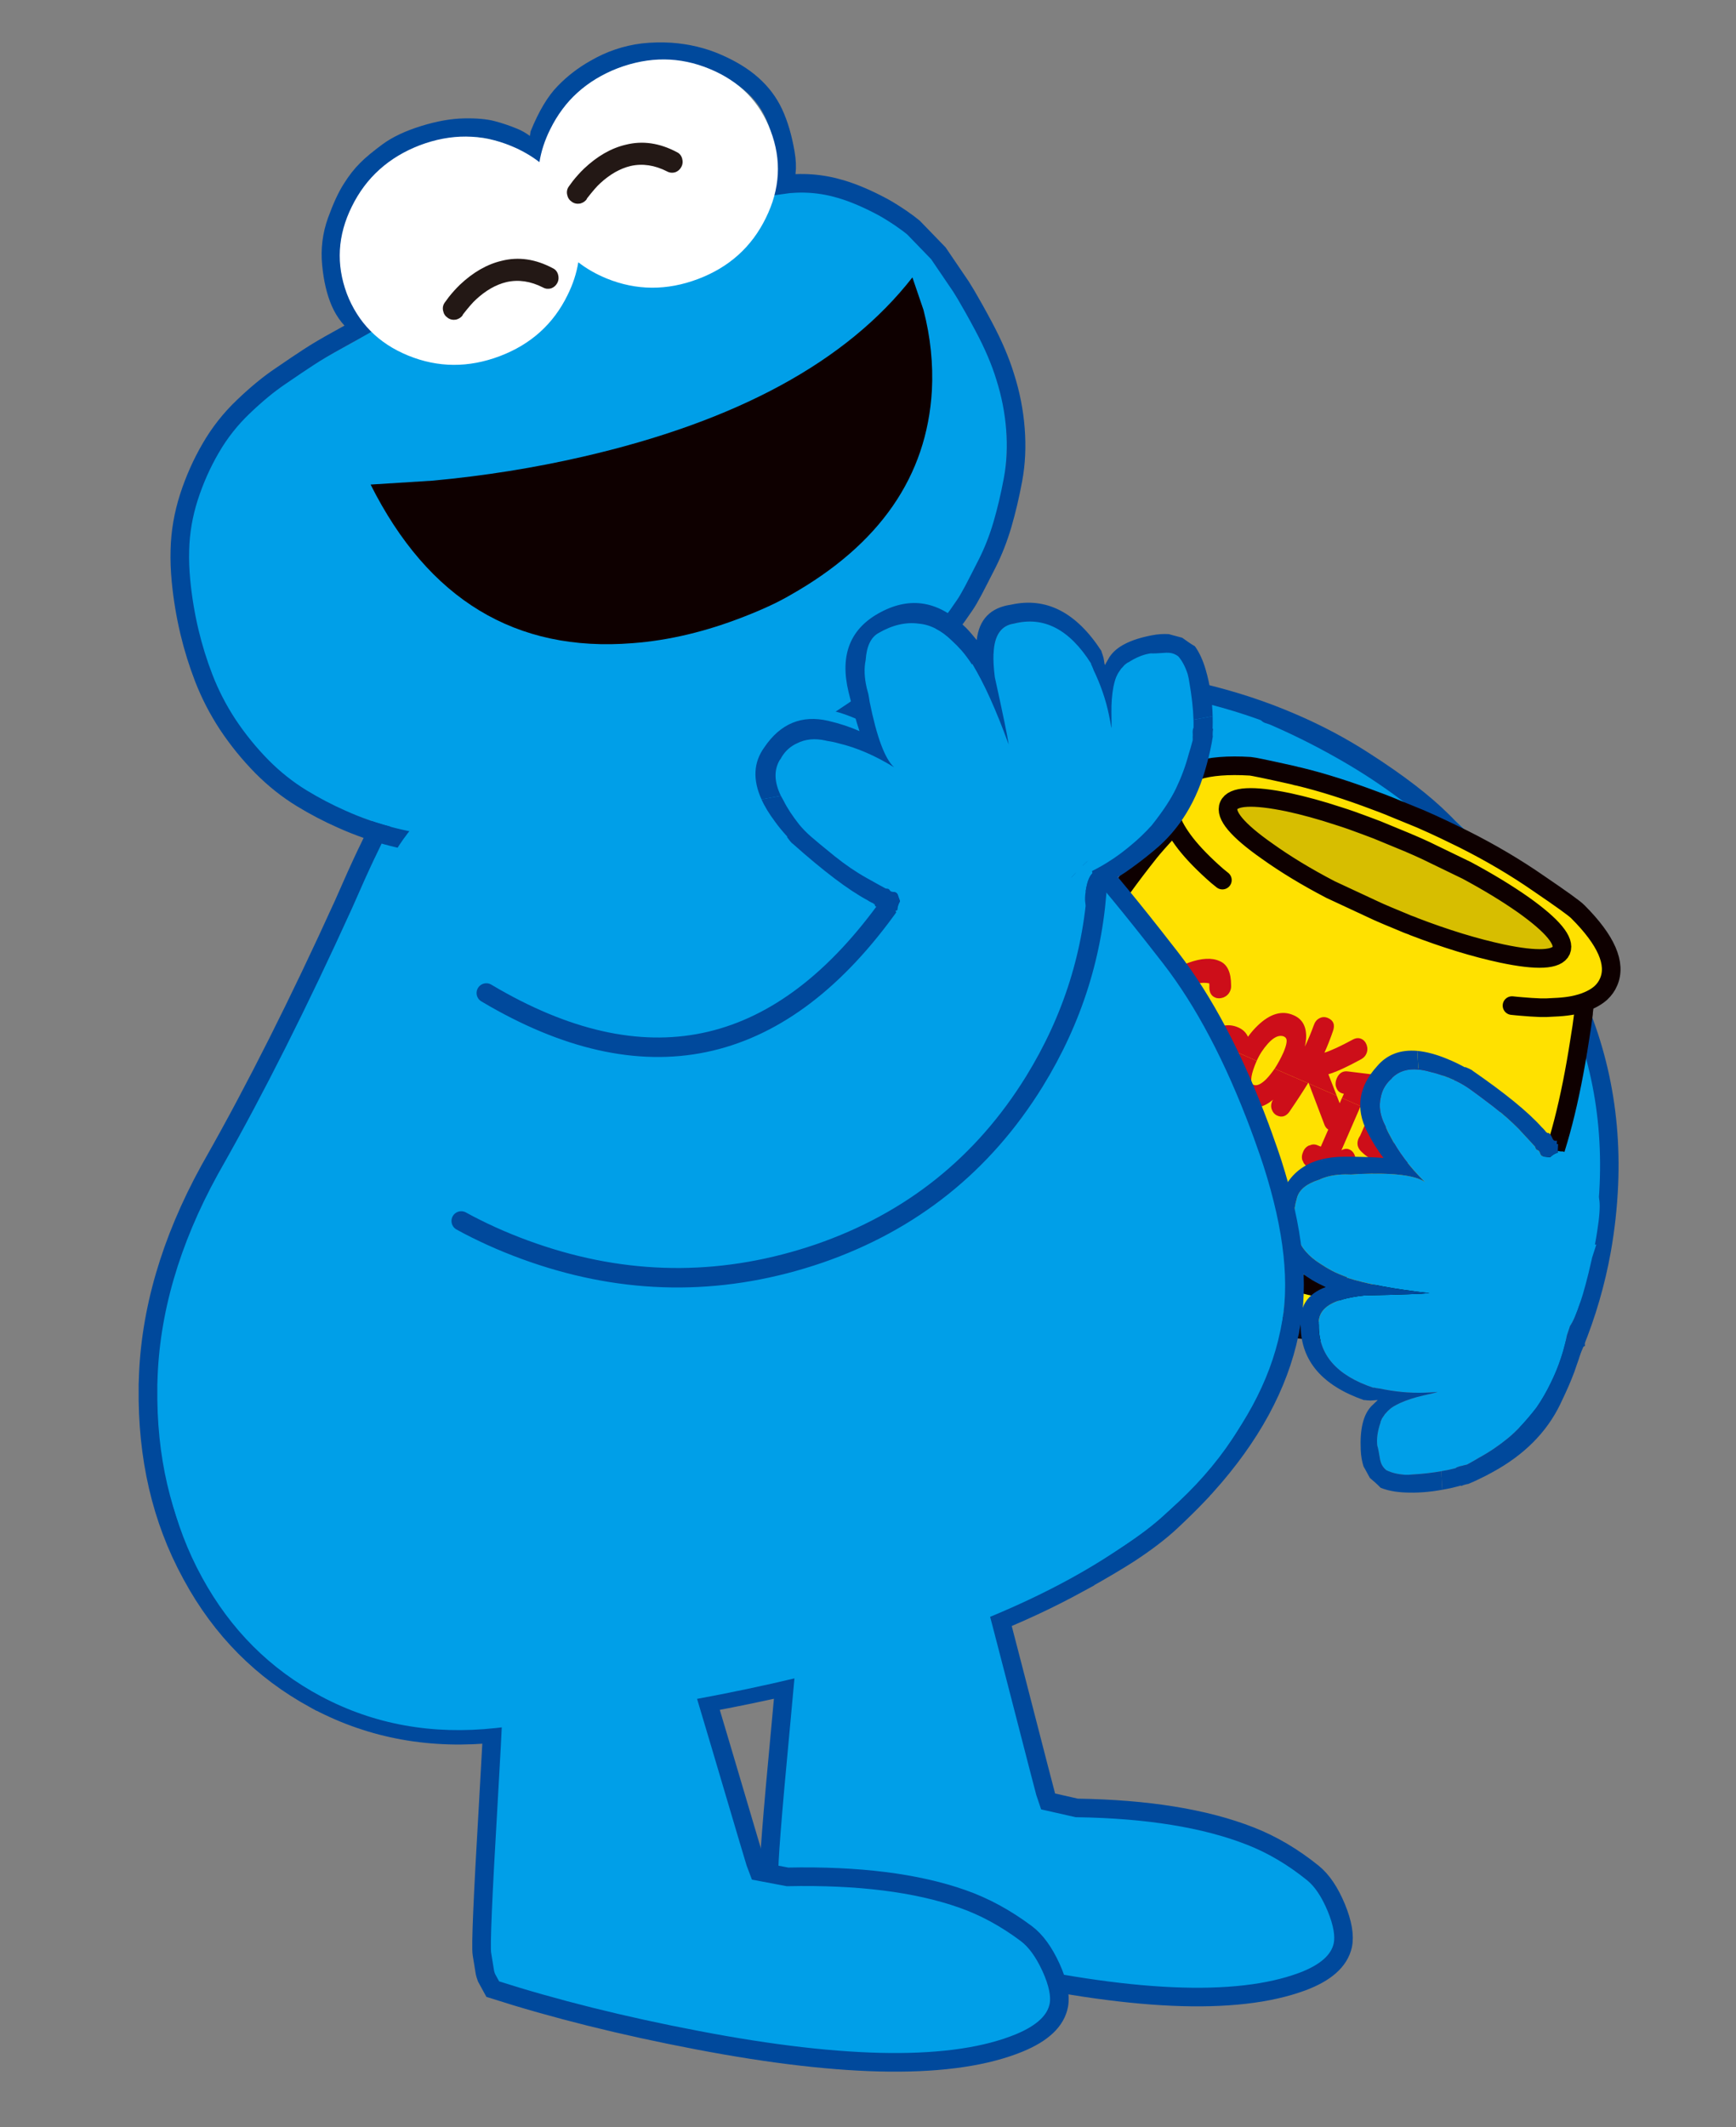 <?xml version="1.0" encoding="utf-8"?>
<!-- Generator: Adobe Illustrator 16.2.1, SVG Export Plug-In . SVG Version: 6.00 Build 0)  -->
<!DOCTYPE svg PUBLIC "-//W3C//DTD SVG 1.1//EN" "http://www.w3.org/Graphics/SVG/1.1/DTD/svg11.dtd">
<svg version="1.1" xmlns="http://www.w3.org/2000/svg" xmlns:xlink="http://www.w3.org/1999/xlink" x="0px" y="0px"
	 width="760.461px" height="931.453px" viewBox="0 0 760.461 931.453" enable-background="new 0 0 760.461 931.453"
	 xml:space="preserve">
<rect x="0" y="0" width="760.461" height="931.453" fill="#808080" stroke="none"/>
<g id="base">
</g>
<g id="book3">
</g>
<g id="_x38_">
	<path fill="#009FE8" d="M411.153,375.546l-1.993-4.49c-7.881-17.178-14.487-38.847-19.799-64.973
		c11.57-1.525,21.4-2.717,29.551-3.725c18.4-2.221,31.453-3.4,39.126-3.59c5.74-0.047,11.312,0.033,16.677,0.26
		c17.204,0.691,34.212,2.691,50.954,5.965l0.064,0.031c10.317,2.023,20.216,4.617,29.733,7.713c0.785,0.268,1.547,0.486,2.281,0.767
		c10.004,4.326,19.799,9.182,29.412,14.621c17.316,9.722,33.092,21.077,47.297,34.12c3.007,3.16,5.736,6.326,8.191,9.5
		c-2.455-3.174-5.185-6.34-8.191-9.5c10.961,9.995,20.971,20.965,30.053,32.953l3.318,6.123c-0.145-0.328,0.279-0.127,1.262,0.6
		c1.907,3.424,3.554,6.519,4.984,9.373l0.268,0.49l-1.176-1.031l6.688,12.832l2.48-1.27c16.456,29.779,23.932,61.922,22.452,96.484
		c-0.433,9.774-1.495,19.387-3.186,28.834l-69.28,20.326c-3.154-37.776-13.124-73.799-29.821-108.125
		c-1.646-3.209-3.337-6.391-5.025-9.581c-5.785-10.677-12.633-20.774-20.513-30.187l-1.717-2.127
		c-1.523-1.814-3.054-3.518-4.618-5.046c-3.839-3.784-9.709-8.278-17.582-13.429c-2.349-1.677-4.484-2.999-6.283-3.924
		c-0.988-0.615-2.006-1.162-2.979-1.722c-10.099-5.671-21.134-10.202-33.154-13.687c-12.863-3.665-26.741-6.108-41.683-7.303
		c-9.914-0.763-19.978-0.955-30.229-0.467L411.153,375.546z"/>
	<path fill="#009FE8" d="M557.748,313.505c2.726,0.899,5.422,1.861,8.023,2.871c11.276,4.814,21.858,10.434,31.785,16.838
		c14.778,9.473,26.269,18.286,34.411,26.423c0.87,0.833,1.695,1.687,2.489,2.61c-14.205-13.049-29.98-24.398-47.297-34.119
		C577.546,322.684,567.751,317.83,557.748,313.505"/>
	<path fill="#009FE8" d="M551.174,398.241c-1.476-0.953-2.934-1.855-4.413-2.701c1.799,0.929,3.935,2.251,6.283,3.924
		C552.429,399.073,551.811,398.681,551.174,398.241"/>
	<polygon fill="#00398A" points="652.628,375.753 652.88,375.578 653.56,376.616 653.347,376.763 652.605,377.2 651.942,376.218 	
		"/>
	<path fill="#009FE8" d="M652.605,377.202l0.742-0.439c2.97,3.949,5.528,7.965,7.713,12.036c1.39,2.493,2.506,4.657,3.444,6.402
		c-9.077-11.991-19.087-22.961-30.048-32.956c-0.798-0.919-1.619-1.777-2.489-2.608c-8.143-8.139-19.633-16.948-34.411-26.425
		c-9.927-6.404-20.509-12.023-31.785-16.838c15.015,5.602,28.921,12.514,41.753,20.846c14.782,9.469,26.274,18.281,34.417,26.419
		c3.992,3.995,7.546,8.019,10.688,12.114l-0.687,0.467L652.605,377.202z"/>
	<path fill="#009FE8" d="M588.165,440.478c-1.095-0.459-1.647-0.71-1.669-0.758c0.1-0.651,0.268-1.277,0.356-1.937
		c0.27-1.281,0.18-2.239-0.154-2.866c-3.184-5.68-6.419-10.617-9.736-14.85c7.88,9.412,14.728,19.512,20.513,30.187
		c1.688,3.19,3.38,6.372,5.025,9.581l-0.462,0.205l-2.528-3.815l-9.818-15.04C589.717,441.117,589.23,440.892,588.165,440.478"/>
	
		<path fill="none" stroke="#00499C" stroke-width="8.104" stroke-linecap="round" stroke-linejoin="round" stroke-miterlimit="10" d="
		M575.25,417.942c-2.178-2.028-4.743-4.326-7.712-6.89c-5.644-4.87-10.472-8.771-14.493-11.589
		c-2.349-1.673-4.484-2.997-6.283-3.924c-0.988-0.611-2.006-1.159-2.979-1.725 M555.466,312.739c0.79,0.264,1.547,0.479,2.281,0.766
		c10.01,4.325,19.799,9.179,29.412,14.62c17.316,9.724,33.092,21.073,47.297,34.122c10.961,9.995,20.976,20.958,30.048,32.949
		c3.272,4.26,6.377,8.647,9.369,13.141c3.072,4.568,5.865,9.254,8.461,13.98c16.456,29.779,23.932,61.922,22.449,96.482
		c-0.43,9.774-1.492,19.392-3.183,28.836c-5.124,28.358-15.975,54.884-32.566,79.57"/>
	<path fill="none" stroke="#00499C" stroke-width="8.104" stroke-linecap="square" stroke-miterlimit="10" d="M576.961,420.065
		l-1.712-2.121c-1.528-1.815-3.059-3.523-4.623-5.046c-3.839-3.787-9.709-8.278-17.582-13.433c-0.615-0.395-1.233-0.782-1.87-1.222
		c-1.476-0.954-2.934-1.863-4.413-2.702 M379.388,302.077c11.565-1.519,21.399-2.715,29.547-3.719
		c18.404-2.227,31.456-3.405,39.129-3.592c5.74-0.048,11.314,0.031,16.678,0.258c17.209,0.695,34.212,2.688,50.958,5.969
		c3.522,0.707,6.959,1.461,10.385,2.324c0.055-0.023,0.055-0.023,0.066,0.023c14,3.33,27.221,7.673,39.62,13.035
		c11.276,4.816,21.858,10.43,31.785,16.84c14.778,9.471,26.269,18.28,34.411,26.423c0.87,0.831,1.691,1.685,2.489,2.61
		c3.007,3.154,5.736,6.32,8.191,9.496 M543.783,393.817c-10.099-5.664-21.134-10.199-33.154-13.684
		c-12.863-3.665-26.741-6.104-41.683-7.305c-9.914-0.757-19.978-0.955-30.229-0.459"/>
	
		<path fill="none" stroke="#00499C" stroke-width="8.104" stroke-linecap="round" stroke-linejoin="round" stroke-miterlimit="10" d="
		M632.321,567.956c-3.154-37.772-13.128-73.797-29.821-108.123c-1.642-3.203-3.337-6.393-5.025-9.581
		c-5.785-10.675-12.633-20.774-20.508-30.187"/>
	
		<line fill="none" stroke="#00499C" stroke-width="8.104" stroke-linecap="round" stroke-miterlimit="10" x1="438.717" y1="372.367" x2="411.153" y2="375.548"/>
	<path fill="#FFE100" d="M641.132,367.458c-0.715-0.359-1.427-0.715-2.095-1.025l-6.521-3.158
		c-3.363-1.577-6.778-3.157-10.194-4.639l-14.425-5.908c-1.63-0.669-3.26-1.275-4.935-1.892
		c-12.244-4.634-23.558-8.253-33.956-10.751c-0.252-0.104-0.509-0.154-0.825-0.154c7.098,3.52,13.616,7.902,19.583,13.049
		c2.756,2.396,5.151,4.794,7.185,7.138c2.704,0.966,5.406,2.091,8.213,3.257l13.6,5.609c0.258,0.104,0.564,0.207,0.825,0.357
		c2.391,1.02,4.688,2.037,6.979,3.107l17.997,8.719c9.327,4.741,17.682,9.48,25.174,14.27l-0.458,0.768
		c12.899,9.174,18.406,15.855,16.616,20.035c-1.826,4.123-10.495,4.583-25.938,1.326c-11.686-2.504-24.625-6.432-38.796-11.881
		l-0.05-0.053c-3.619,0.561-5.912,1.938-6.88,4.185c-2.908,6.777,3.922,13.761,20.592,21.046c5.812,2.498,11.622,4.643,17.383,6.422
		c1.327,9.33,0.914,19.625-1.273,30.993c-2.036,10.91-7.747,27.116-17.18,48.679c-9.382,21.563-20.849,33.945-34.405,37.26
		c-13.613,3.209-26.658,3.361-39.195,0.456c1.937,1.99,3.361,3.772,4.331,5.249c15.699,4.846,30.175,7.086,43.38,6.682
		c2.291-0.1,4.484-0.256,6.671-0.51c0.106,0.05,0.262,0,0.514-0.049c5.148-0.564,10.088-1.533,14.885-3.01
		c21.864-6.571,37.716-21.206,47.604-43.886c6.884-15.806,12.334-37.059,16.464-63.819c0.663-3.925,1.228-7.798,1.688-11.622
		c-2.603-0.051-5.151-0.1-7.648-0.251c-2.043,0.1-4.183,0.1-6.369,0c-2.7-0.16-5.609-0.41-8.619-0.771l0.15-0.556
		c2.808,0.456,5.618,0.76,8.368,0.967c2.132,0.155,4.276,0.305,6.47,0.359c1.422,0.051,2.955-1.17,4.584-3.568
		c-0.862,0.199-1.829,0.406-2.851,0.556c-2.19,0.359-4.585,0.565-7.188,0.661c-1.937,0.16-3.921,0.209-6.013,0.16
		c-2.504-0.104-5.2-0.256-8.003-0.512c-1.382-0.1-2.803-0.258-4.229-0.406c1.427,0.148,2.848,0.307,4.229,0.406
		c2.803,0.256,5.499,0.407,8.003,0.512c2.092,0.049,4.076,0,6.013-0.16c2.603-0.096,4.997-0.302,7.188-0.661
		c1.021-0.149,1.988-0.356,2.851-0.556c1.431-2.192,2.959-5.354,4.54-9.484c-0.356,3.52-0.662,6.326-0.925,8.413
		c2.865-1.069,5.201-2.397,7.037-4.027c1.475-1.378,2.601-2.954,3.364-4.741c3.518-8.004-0.963-18.303-13.452-30.781
		c-1.427-1.482-7.191-5.61-17.233-12.438C664.023,379.94,653.111,373.47,641.132,367.458"/>
	<path fill="none" stroke="#FFE100" stroke-width="1.991" d="M641.132,367.458c-0.715-0.359-1.427-0.715-2.095-1.025l-6.521-3.158
		c-3.363-1.577-6.778-3.157-10.194-4.639l-14.425-5.908c-1.63-0.669-3.26-1.275-4.935-1.892
		c-12.244-4.634-23.558-8.253-33.956-10.751c-0.252-0.104-0.509-0.154-0.825-0.154c7.098,3.52,13.616,7.902,19.583,13.049
		c2.756,2.396,5.151,4.794,7.185,7.138c2.704,0.966,5.406,2.091,8.213,3.257l13.6,5.609c0.258,0.104,0.564,0.207,0.825,0.357
		c2.391,1.02,4.688,2.037,6.979,3.107l17.997,8.719c9.327,4.741,17.682,9.48,25.174,14.27l-0.458,0.768
		c12.899,9.174,18.406,15.855,16.616,20.035c-1.826,4.123-10.495,4.583-25.938,1.326c-11.686-2.504-24.625-6.432-38.796-11.881
		l-0.05-0.053c-3.619,0.561-5.912,1.938-6.88,4.185c-2.908,6.777,3.922,13.761,20.592,21.046c5.812,2.498,11.622,4.643,17.383,6.422
		c1.327,9.33,0.914,19.625-1.273,30.993c-2.036,10.91-7.747,27.116-17.18,48.679c-9.382,21.563-20.849,33.945-34.405,37.26
		c-13.613,3.209-26.658,3.361-39.195,0.456c1.937,1.99,3.361,3.772,4.331,5.249c15.699,4.846,30.175,7.086,43.38,6.682
		c2.291-0.1,4.484-0.256,6.671-0.51c0.106,0.05,0.262,0,0.514-0.049c5.148-0.564,10.088-1.533,14.885-3.01
		c21.864-6.571,37.716-21.206,47.604-43.886c6.884-15.806,12.334-37.059,16.464-63.819c0.663-3.925,1.228-7.798,1.688-11.622
		c-2.603-0.051-5.151-0.1-7.648-0.251c-2.043,0.1-4.183,0.1-6.369,0c-2.7-0.16-5.609-0.41-8.619-0.771l0.15-0.556
		c2.808,0.456,5.618,0.76,8.368,0.967c2.132,0.155,4.276,0.305,6.47,0.359c1.422,0.051,2.955-1.17,4.584-3.568
		c-0.862,0.199-1.829,0.406-2.851,0.556c-2.19,0.359-4.585,0.565-7.188,0.661c-1.937,0.16-3.921,0.209-6.013,0.16
		c-2.504-0.104-5.2-0.256-8.003-0.512c-1.382-0.1-2.803-0.258-4.229-0.406c1.427,0.148,2.848,0.307,4.229,0.406
		c2.803,0.256,5.499,0.407,8.003,0.512c2.092,0.049,4.076,0,6.013-0.16c2.603-0.096,4.997-0.302,7.188-0.661
		c1.021-0.149,1.988-0.356,2.851-0.556c1.431-2.192,2.959-5.354,4.54-9.484c-0.356,3.52-0.662,6.326-0.925,8.413
		c2.865-1.069,5.201-2.397,7.037-4.027c1.475-1.378,2.601-2.954,3.364-4.741c3.518-8.004-0.963-18.303-13.452-30.781
		c-1.427-1.482-7.191-5.61-17.233-12.438C664.023,379.94,653.111,373.47,641.132,367.458z"/>
	<path fill="#D7BE00" d="M642.562,381.167l-17.997-8.719c-2.291-1.07-4.588-2.088-6.979-3.109c-0.261-0.148-0.567-0.254-0.825-0.355
		l-13.6-5.604c-1.736-0.666-3.47-1.325-5.148-1.937c-4.027-1.532-7.904-2.909-11.676-4.079c-7.848-2.603-15.185-4.591-22.016-6.067
		c-15.551-3.209-24.268-2.752-26.053,1.432c-1.832,4.125,3.722,10.803,16.726,19.926c7.894,5.66,17.171,11.316,27.829,16.873
		l20.795,9.684c0.249,0.102,0.562,0.205,0.81,0.355c2.447,1.071,4.849,2.093,7.239,3.058l5.001,2.093
		c0.555,0.205,1.118,0.406,1.679,0.61c0.258,0.101,0.512,0.206,0.764,0.306l0.05,0.051c14.171,5.455,27.114,9.384,38.793,11.883
		c15.445,3.257,24.114,2.797,25.94-1.33c1.79-4.178-3.717-10.857-16.616-20.033C660.092,391.162,651.835,386.161,642.562,381.167"/>
	<path fill="#FFE100" d="M650.206,437.288c-5.761-1.789-11.57-3.925-17.383-6.428c-16.67-7.286-23.491-14.27-20.592-21.046
		c0.968-2.247,3.261-3.62,6.88-4.18l0.05,0.045l-0.05-0.045c-0.252-0.105-0.506-0.206-0.764-0.31
		c-0.561-0.201-1.124-0.404-1.679-0.611l-5.001-2.092c-2.391-0.967-4.788-1.988-7.239-3.055c-0.248-0.151-0.561-0.254-0.81-0.359
		l-20.795-9.684c-10.658-5.558-19.936-11.213-27.829-16.873c-13.004-9.119-18.558-15.801-16.726-19.926
		c1.785-4.179,10.502-4.641,26.053-1.432c6.834,1.481,14.168,3.469,22.016,6.066l1.427-4.379
		c-5.967-5.151-12.485-9.535-19.573-13.049c-0.704-0.204-1.423-0.41-2.142-0.562c-11.161-2.496-17.327-3.771-18.397-3.822
		c-19.422-1.172-30.942,2.447-34.612,10.906c-1.889,4.283-1.479,9.225,1.12,14.784c0.106,0.202,0.204,0.405,0.303,0.662
		c0.971,1.886,2.201,3.824,3.681,5.86c3.105,4.279,7.436,8.92,12.942,13.919c1.376,1.272,2.855,2.544,4.388,3.72
		c-1.532-1.176-3.012-2.447-4.388-3.72c-5.507-4.999-9.837-9.64-12.942-13.919c-1.479-2.036-2.71-3.975-3.681-5.86l-1.826,1.021
		c-4.442,4.785-7.449,8.204-9.079,10.244c-16.814,21.153-28.646,39.652-35.522,55.459c-9.891,22.682-9.835,44.295,0.208,64.785
		c2.133,4.279,4.681,8.408,7.587,12.434l3.677,4.789c12.535,15.037,31.189,27.935,55.967,38.74c0.964,0.459,1.884,0.871,2.852,1.277
		c0.454,0.197,0.911,0.407,1.417,0.659c0.462,0.155,0.925,0.31,1.436,0.565c1.63,0.711,3.26,1.371,4.841,2.032
		c5.658,2.296,11.161,4.284,16.465,6.017c-0.97-1.477-2.395-3.264-4.331-5.251c12.537,2.907,25.582,2.753,39.195-0.456
		c13.557-3.314,25.023-15.7,34.405-37.258c9.433-21.564,15.144-37.772,17.18-48.685C651.12,456.907,651.533,446.616,650.206,437.288
		"/>
	<path fill="none" stroke="#FFE100" stroke-width="1.991" d="M650.206,437.288c-5.761-1.789-11.57-3.925-17.383-6.428
		c-16.67-7.286-23.491-14.27-20.592-21.046c0.968-2.247,3.261-3.62,6.88-4.18l0.05,0.045l-0.05-0.045
		c-0.252-0.105-0.506-0.206-0.764-0.31c-0.561-0.201-1.124-0.404-1.679-0.611l-5.001-2.092c-2.391-0.967-4.788-1.988-7.239-3.055
		c-0.248-0.151-0.561-0.254-0.81-0.359l-20.795-9.684c-10.658-5.558-19.936-11.213-27.829-16.873
		c-13.004-9.119-18.558-15.801-16.726-19.926c1.785-4.179,10.502-4.641,26.053-1.432c6.834,1.481,14.168,3.469,22.016,6.066
		l1.427-4.379c-5.967-5.151-12.485-9.535-19.573-13.049c-0.704-0.204-1.423-0.41-2.142-0.562
		c-11.161-2.496-17.327-3.771-18.397-3.822c-19.422-1.172-30.942,2.447-34.612,10.906c-1.889,4.283-1.479,9.225,1.12,14.784
		c0.106,0.202,0.204,0.405,0.303,0.662c0.971,1.886,2.201,3.824,3.681,5.86c3.105,4.279,7.436,8.92,12.942,13.919
		c1.376,1.272,2.855,2.544,4.388,3.72c-1.532-1.176-3.012-2.447-4.388-3.72c-5.507-4.999-9.837-9.64-12.942-13.919
		c-1.479-2.036-2.71-3.975-3.681-5.86l-1.826,1.021c-4.442,4.785-7.449,8.204-9.079,10.244
		c-16.814,21.153-28.646,39.652-35.522,55.459c-9.891,22.682-9.835,44.295,0.208,64.785c2.133,4.279,4.681,8.408,7.587,12.434
		l3.677,4.789c12.535,15.037,31.189,27.935,55.967,38.74c0.964,0.459,1.884,0.871,2.852,1.277c0.454,0.197,0.911,0.407,1.417,0.659
		c0.462,0.155,0.925,0.31,1.436,0.565c1.63,0.711,3.26,1.371,4.841,2.032c5.658,2.296,11.161,4.284,16.465,6.017
		c-0.97-1.477-2.395-3.264-4.331-5.251c12.537,2.907,25.582,2.753,39.195-0.456c13.557-3.314,25.023-15.7,34.405-37.258
		c9.433-21.564,15.144-37.772,17.18-48.685C651.12,456.907,651.533,446.616,650.206,437.288z"/>
	<path fill="#FFE100" d="M671.205,442.128l-0.154,0.562c3.01,0.355,5.919,0.611,8.619,0.764c2.187,0.102,4.326,0.102,6.369,0
		c-2.197-0.049-4.338-0.205-6.476-0.359C676.819,442.894,674.008,442.587,671.205,442.128"/>
	<path fill="#FFED00" d="M568.185,339.933c0.312,0,0.569,0.049,0.821,0.15c10.398,2.5,21.712,6.12,33.96,10.756
		c1.671,0.611,3.301,1.221,4.931,1.887c-2.39-1.021-4.789-1.988-7.29-2.908c-13.193-5.095-25.328-9.07-36.437-11.872
		C565.543,338.606,566.871,339.267,568.185,339.933"/>
	<path fill="#FFE100" d="M475.323,506.506c-0.666,1.02-1.278,2.092-1.784,3.156c-3.928,9.026-0.356,19.271,10.654,30.792
		c11.059,11.467,26.143,21.403,45.262,29.765c9.527,4.13,18.655,7.294,27.37,9.482c3.312-1.988,5.507-4.28,6.679-6.984
		c1.781-4.028,1.733-7.902-0.203-11.571c-0.209-0.352-0.458-0.762-0.817-1.221c-5.304-1.737-10.807-3.721-16.465-6.016
		c-1.581-0.666-3.211-1.322-4.841-2.039c-0.511-0.254-0.974-0.408-1.436-0.563c-0.506-0.252-0.963-0.456-1.417-0.657
		c-0.968-0.41-1.888-0.815-2.852-1.275c-24.777-10.806-43.432-23.703-55.967-38.74c-1.279-1.526-2.452-3.108-3.574-4.688
		L475.323,506.506z"/>
	<path fill="#FFED00" d="M562.483,559.923c0.359,0.459,0.608,0.869,0.817,1.221c1.937,3.67,1.984,7.549,0.203,11.573
		c-1.172,2.706-3.366,4.994-6.679,6.984c8.768,2.088,17.179,3.26,25.179,3.414c15.952,0.257,25.843-4.128,29.771-13.149
		c0.563-1.17,0.971-2.447,1.218-3.724l-0.458-0.147l-0.458,1.013l0.458-1.013c-2.187,0.255-4.38,0.404-6.671,0.506
		C592.658,567.009,578.182,564.769,562.483,559.923"/>
	
		<path fill="none" stroke="#0E0000" stroke-width="8.154" stroke-linecap="round" stroke-linejoin="round" stroke-miterlimit="10" d="
		M613.047,566.044c-0.252,0.049-0.407,0.099-0.514,0.049 M616.758,368.987l-13.6-5.613c-1.736-0.658-3.467-1.324-5.146-1.936
		c-4.027-1.525-7.904-2.903-11.676-4.078c-7.848-2.598-15.185-4.585-22.016-6.062c-15.551-3.213-24.268-2.754-26.053,1.426
		c-1.832,4.131,3.716,10.807,16.726,19.932c7.894,5.66,17.171,11.316,27.829,16.873l20.795,9.685
		c0.245,0.101,0.562,0.203,0.81,0.354c2.447,1.071,4.846,2.093,7.239,3.059l5.001,2.092c0.555,0.199,1.118,0.406,1.679,0.61
		c0.258,0.101,0.512,0.201,0.764,0.304l0.05,0.053c14.168,5.449,27.114,9.381,38.793,11.875c15.445,3.265,24.114,2.803,25.94-1.32
		c1.79-4.18-3.717-10.861-16.616-20.035c-7.186-5.047-15.442-10.041-24.72-15.035l-17.993-8.719
		c-2.291-1.072-4.588-2.088-6.979-3.109 M694.238,438.816c-0.398,3.11-0.611,4.739-0.551,4.891
		c-0.46,3.824-1.024,7.697-1.688,11.623c-4.13,26.763-9.58,48.013-16.464,63.819c-9.888,22.679-25.739,37.313-47.604,43.885
		c-4.797,1.477-9.736,2.445-14.885,3.01 M662.339,440.349c1.427,0.146,2.848,0.301,4.229,0.4c2.803,0.26,5.499,0.411,8.003,0.512
		c2.092,0.055,4.073,0,6.013-0.156c2.603-0.096,4.997-0.301,7.188-0.66c1.021-0.15,1.988-0.355,2.851-0.562
		c1.273-0.304,2.452-0.659,3.615-1.066 M535.473,385.397c-1.532-1.171-3.012-2.447-4.388-3.72
		c-5.507-4.999-9.837-9.634-12.942-13.913c-1.479-2.04-2.71-3.979-3.681-5.861c-0.099-0.26-0.2-0.465-0.303-0.665 M514.16,361.238
		c-0.506,0.56-1.017,1.121-1.523,1.681c-4.442,4.787-7.449,8.206-9.079,10.246c-16.814,21.153-28.646,39.656-35.522,55.457
		c-9.891,22.683-9.839,44.295,0.204,64.785c2.137,4.281,4.685,8.41,7.591,12.435 M475.83,505.842
		c-0.195,0.155-0.354,0.41-0.507,0.664 M475.937,505.946c-0.053-0.049-0.107-0.049-0.107-0.104 M613.047,566.044
		c-0.056,0.049-0.056,0.099-0.056,0.198c-0.247,1.276-0.654,2.554-1.218,3.724c-3.928,9.019-13.818,13.406-29.771,13.149
		c-8-0.154-16.411-1.326-25.179-3.414c-8.715-2.192-17.843-5.355-27.37-9.479c-19.119-8.363-34.203-18.3-45.262-29.772
		c-11.011-11.516-14.582-21.762-10.654-30.785c0.506-1.067,1.118-2.14,1.784-3.159 M475.323,506.506l0.614-0.56 M475.937,505.946
		c1.117,1.579,2.29,3.159,3.569,4.689c12.535,15.036,31.189,27.931,55.967,38.74c0.964,0.46,1.884,0.863,2.852,1.27
		c0.454,0.201,0.911,0.411,1.417,0.663c0.462,0.155,0.925,0.308,1.436,0.563c1.63,0.713,3.26,1.373,4.841,2.037
		c5.658,2.297,11.161,4.281,16.465,6.014c15.699,4.844,30.175,7.086,43.38,6.676c2.291-0.096,4.484-0.252,6.671-0.506
		 M612.081,567.112l0.453-1.02 M694.238,438.816c2.865-1.069,5.207-2.396,7.037-4.027c1.479-1.378,2.601-2.954,3.364-4.739
		c3.518-8.004-0.963-18.304-13.452-30.789c-1.427-1.48-7.191-5.604-17.233-12.436c-9.931-6.883-20.843-13.355-32.821-19.367
		c-0.715-0.359-1.427-0.715-2.095-1.023l-6.521-3.16c-3.363-1.58-6.778-3.162-10.194-4.639l-14.425-5.912
		c-1.63-0.664-3.26-1.271-4.935-1.885c-12.244-4.636-23.558-8.256-33.956-10.758c-0.252-0.1-0.509-0.148-0.821-0.148
		c-0.702-0.207-1.417-0.41-2.136-0.562c-11.161-2.498-17.327-3.771-18.397-3.824c-19.422-1.17-30.947,2.448-34.615,10.906
		c-1.886,4.285-1.477,9.227,1.123,14.786"/>
	<path fill="#CD0E19" d="M633.332,472.766c-0.456-1.179-1.317-2.041-2.499-2.499h-0.049c-2.036-0.768-5.603-1.685-10.652-2.703
		c-4.996-1.069-7.491-1.633-7.545-1.633c-0.104-0.052-0.203-0.052-0.249-0.052c-4.388-0.456-7.039,0.516-7.954,2.903
		c-0.258,0.67-0.409,1.381-0.457,2.047c-0.262-0.057-0.507-0.104-0.818-0.104l-12.543-1.532c-2.287-0.352-3.97,0.666-4.991,3.013
		c-0.563,1.271-0.657,2.548-0.36,3.714h0.054c0.355,1.276,1.07,2.196,2.243,2.707c0.461,0.151,0.809,0.307,1.177,0.355l-0.822,1.832
		l8.154,3.568l1.889-4.332l2.909,0.56c-0.919,0.515-1.685,1.431-2.297,2.759c-0.252,0.658-0.461,1.27-0.507,1.881l16.203,7.088
		c3.007,0.305,5.094,0.354,6.272,0.104c1.785-0.359,3.003-1.325,3.726-3.014c0.505-1.166,0.608-2.441,0.306-3.717
		c-0.358-1.276-1.176-2.194-2.349-2.704c-0.661-0.304-1.431-0.405-2.246-0.254c-0.051-0.05-0.051-0.05-0.1-0.05
		c-1.018,0.154-3.619-0.053-7.745-0.662l2.442-5.606c6.218,1.171,10.455,2.192,12.637,2.954c1.182,0.46,2.251,0.511,3.17,0.205
		c-2.35,5.455-0.616,11.417,5.148,17.783c1.985,2.203,3.16,4.139,3.56,5.767l8.677,3.774c1.314-5.357-0.516-10.858-5.565-16.469
		c-2.901-3.312-4.077-5.811-3.465-7.492c0.354-0.666,1.124-1.021,2.242-1.07c1.023-0.051,2.088,0.204,3.212,0.664
		c2.297,0.966,4.131,2.648,5.61,4.945l0.054,0.051c0.457,0.715,1.065,1.223,1.73,1.527c1.124,0.459,2.293,0.459,3.514-0.096
		c1.223-0.671,2.092-1.586,2.652-2.863c0.764-1.58,0.613-3.158-0.457-4.689h0.052c-2.451-3.82-5.458-6.521-8.976-8.049
		c-3.264-1.426-6.525-1.682-9.73-0.818c-1.991,0.459-3.674,1.329-5.05,2.5C633.638,474.243,633.589,473.476,633.332,472.766"/>
	<path fill="#CD0E19" d="M598.67,457.575c-0.506-1.325-1.272-2.191-2.343-2.652c-1.169-0.51-2.396-0.406-3.72,0.306
		c-5.355,2.906-9.538,4.841-12.434,5.756c1.375-3.058,2.597-6.167,3.666-9.274c1.076-2.854,0.357-4.84-2.087-5.911
		c-1.279-0.562-2.55-0.562-3.777,0.104c-1.169,0.561-1.987,1.628-2.493,3.109c-1.074,3.002-2.349,6.06-3.877,9.273
		c0.252-1.121,0.407-2.192,0.514-3.214c0.356-5.3-1.479-8.817-5.458-10.499c-5.045-2.243-10.294-0.711-15.749,4.539
		c-1.532,1.477-2.954,3.107-4.229,4.891c-0.871-1.883-2.246-3.209-4.231-4.076c-4.739-2.092-9.585-0.814-14.63,3.925
		c-0.51-1.271-1.328-2.192-2.497-2.647c-1.324-0.615-2.7-0.41-4.076,0.557l15.646,6.83c0.463-0.054,0.97,0.051,1.431,0.258
		c0.255,0.104,0.512,0.203,0.657,0.355l0.055,0.053c0.049,0.1,0.15,0.2,0.199,0.355l11.268,4.945
		c1.173-2.703,2.807-5.201,4.894-7.547c2.607-2.903,4.939-3.925,6.986-3.159c0.258,0.151,0.505,0.306,0.762,0.511v0.051
		c0.864,0.764,0.562,2.957-0.965,6.526c-1.177,2.597-2.452,4.939-3.824,7.032l14.626,6.371c0.053-0.105,0.106-0.205,0.152-0.305
		l0.203,0.455l12.236,5.354l-3.666-9.429c3.408-1.021,8.104-3.162,14.166-6.477c1.226-0.662,2.033-1.477,2.446-2.498
		C599.08,460.223,599.132,458.952,598.67,457.575"/>
	<path fill="#CD0E19" d="M529.708,430.608c0.049,0.512,0.104,1.123,0.049,1.889c0.055,2.192,0.871,3.613,2.556,4.332
		c1.065,0.455,2.286,0.455,3.662-0.049c1.328-0.565,2.294-1.48,2.861-2.758c0.351-0.762,0.514-1.58,0.452-2.547
		c0-5.707-1.683-9.225-4.995-10.602c-3.466-1.58-7.996-1.326-13.657,0.71c-7.343,2.653-12.897,8.359-16.618,17.133l-0.052,0.052
		c-0.661,1.63-1.169,3.207-1.631,4.738l8.462,3.719c0.307-1.475,0.763-2.908,1.378-4.28c1.833-4.177,4.275-7.446,7.34-9.733
		C522.825,430.761,526.191,429.898,529.708,430.608"/>
	<path fill="#CD0E19" d="M572.982,474.345l-14.626-6.371c-1.177,1.681-2.397,3.262-3.726,4.634
		c-2.185,2.142-3.976,2.958-5.345,2.499c-0.158-0.052-0.306-0.152-0.46-0.252c-1.329-1.226-0.772-4.641,1.625-10.199
		c0.053-0.051,0.053-0.051,0.053-0.096l-11.268-4.945c0.506,0.966,0.159,2.902-1.123,5.807c-1.981,4.54-4.38,8.208-7.182,11.016
		c-1.99,1.983-3.674,2.799-4.943,2.343c-0.155-0.056-0.306-0.155-0.458-0.256c-1.226-1.173-0.712-4.334,1.576-9.584
		c1.124-2.603,2.651-4.997,4.639-7.188c1.886-2.041,3.573-3.107,5.149-3.158l-15.646-6.83c-0.159,0.1-0.307,0.199-0.458,0.304
		c-3.314,2.554-6.219,3.468-8.615,2.702c-1.431-0.56-2.039-2.191-1.782-4.895c0.094-0.865,0.252-1.781,0.404-2.646l-8.462-3.725
		c-0.964,3.418-1.323,6.627-1.123,9.74c0.355,5.76,2.709,9.58,7.035,11.412c3.619,1.637,7.648,1.326,12.183-0.918
		c-0.457,0.867-0.915,1.737-1.328,2.654c-1.523,3.569-2.283,7.136-2.242,10.707c0,5.249,1.989,8.707,6.019,10.395
		c3.818,1.785,8.053,0.461,12.688-3.975c1.736-1.682,3.318-3.569,4.794-5.605c0.967,3.002,2.854,5.09,5.761,6.367
		c3.516,1.58,7.442,0.666,11.666-2.799c-0.248,0.251-0.408,0.507-0.502,0.76c-0.564,1.277-0.612,2.554-0.106,3.774
		c0.457,1.171,1.222,2.038,2.293,2.497c2.092,0.972,3.983,0.355,5.556-1.936v-0.055
		C568.141,481.988,570.789,477.913,572.982,474.345"/>
	<path fill="#CD0E19" d="M646.786,509.614c0.355-0.867,0.667-1.782,0.924-2.703l-8.679-3.769c0.262,0.915,0.217,1.731-0.039,2.448
		c-0.356,0.811-1.075,1.32-2.138,1.477c-0.056-0.058-0.056-0.058-0.056,0c-0.969,0.048-1.938-0.102-3.008-0.562
		c-3.007-1.378-5.095-4.075-6.264-8.104c-0.056-0.101-0.056-0.204-0.056-0.305l-6.37-2.802c-0.866,0.354-1.482,1.114-1.94,2.292
		c-0.353,0.762-0.511,1.627-0.459,2.647c-0.244-0.149-0.506-0.305-0.758-0.405c-0.97-0.41-2.039-0.41-3.216,0.049v0.052
		c-2.647,0.971-5.352,0.813-8.15-0.406c-0.618-0.261-1.177-0.511-1.741-0.87l3.162-7.234c2.397,0.456,4.484,0.762,6.218,0.918
		l-16.203-7.088c-0.203,1.482,0.308,2.753,1.473,3.723l-3.673,8.359c-0.251,0.355-0.499,0.766-0.709,1.226
		c-0.812,1.933-0.563,3.67,0.765,5.245c1.884,2.04,4.181,3.619,6.881,4.791c4.738,2.092,9.534,2.242,14.318,0.412v0.048
		c1.431-0.612,2.402-1.527,2.857-2.753c0.052-0.051,0.101-0.15,0.159-0.305c0.35,0.66,0.763,1.377,1.221,2.087
		c1.378,2.242,2.949,4.135,4.845,5.716c1.271,0.962,2.594,1.779,3.976,2.395c3.206,1.373,6.264,1.581,9.273,0.509
		C642.766,515.528,645.205,513.184,646.786,509.614"/>
	<path fill="#CD0E19" d="M621.101,495.293l6.37,2.802c-0.352-1.066-1.228-1.885-2.6-2.447
		C623.344,494.988,622.075,494.833,621.101,495.293"/>
	<path fill="#CD0E19" d="M587.865,480.815l-1.021,2.293l-1.27-3.26l-12.236-5.354l6.884,18.147c0.355,0.866,0.867,1.53,1.631,1.986
		l-3.268,7.492l-1.472-0.608c-1.173-0.512-2.345-0.463-3.519,0.102l-0.052-0.053c-1.227,0.512-2.142,1.426-2.696,2.803
		c-0.612,1.377-0.719,2.703-0.262,3.924l0.056-0.049c0.402,1.275,1.17,2.191,2.342,2.703c2.35,1.02,5.05,1.782,8.154,2.291
		c6.886,1.123,10.962,0.049,12.241-3.213c0.555-1.273,0.608-2.547,0.151-3.869c-0.467-1.377-1.279-2.297-2.35-2.756
		c-1.07-0.512-2.242-0.408-3.566,0.309l8.406-19.32L587.865,480.815z"/>
	<path fill="#009FE8" d="M698.655,545.026c0.196-0.012,0.401-0.02,0.614-0.035c-0.656,2.073-1.255,3.99-1.867,5.805
		c-0.074,0.467-0.157,0.873-0.287,1.291c-0.765,3.554-1.639,7.011-2.517,10.318c-0.837,3.148-1.65,5.895-2.479,8.279
		c-1.523,4.569-2.967,7.903-4.367,9.965c-0.437,1.299-0.862,2.648-1.349,4.049c-0.209,0.874-0.364,1.75-0.567,2.629
		c-0.044,0.102-0.037,0.205-0.086,0.258c-0.045,0.206-0.078,0.411-0.119,0.62c-0.294,1.184-0.624,2.422-0.964,3.615
		c-0.563,1.911-1.21,3.836-1.87,5.652c-1.009,2.754-2.182,5.417-3.461,8.027c-1.822,3.821-3.906,7.402-6.259,10.838
		c-4.551,5.855-8.727,10.363-12.56,13.485c-3.799,3.117-8.007,5.998-12.696,8.555c-1.427,0.843-2.909,1.74-4.539,2.594
		c-0.245,0.172-0.541,0.288-0.79,0.403l-1.556,0.347v0.049c-0.45,0.074-0.952,0.206-1.605,0.344
		c-0.702,0.196-1.304,0.43-1.741,0.811c-5.361,1.372-11.615,2.289-18.665,2.741c-1.116,0.112-2.28,0.18-3.507,0.143
		c-3.161-0.225-5.85-0.888-8.053-1.983c-0.048-0.051-0.102-0.046-0.154-0.092c-1.331-1.096-2.178-2.474-2.518-4.08l-0.004-0.054
		l-0.061-0.046c-0.609-3.684-1.033-5.794-1.28-6.438c-0.048-0.151-0.076-0.51-0.113-1.169c-0.151-2.64,0.344-5.668,1.523-9.091
		c-0.003-0.054-0.003-0.054-0.003-0.102c-0.009-0.053-0.009-0.053-0.009-0.102v-0.053l-0.009-0.049
		c0.095-0.056,0.145-0.164,0.192-0.263l-0.008-0.106l0.499-1.094c0.375-0.53,0.754-1.063,1.084-1.586l-0.007-0.051
		c0.045-0.06,0.144-0.164,0.192-0.216c0.949-1.122,1.671-1.827,2.108-2.155c0.873-0.812,2.35-1.662,4.384-2.646
		c3.076-1.389,6.529-2.499,10.398-3.382c3.863-0.879,5.874-1.353,6.114-1.516c-1.719,0.146-3.595,0.251-5.626,0.317
		c-6.659,0.221-13.207-0.422-19.748-1.832c-0.059,0.004-0.103,0.01-0.151,0.01c-0.053,0.004-0.516-0.077-1.441-0.228
		c-0.303-0.03-0.557-0.115-0.825-0.205c-0.046,0.056-0.148,0.06-0.192,0.111c-0.049,0-0.106-0.045-0.159-0.09l-0.049,0.051
		c-16.029-5.398-23.92-14.519-23.785-27.349c-0.512-5.414,2.892-9.171,10.204-11.213l0.049-0.053
		c2.706-0.766,5.921-1.356,9.609-1.766c16.113-0.355,25.664-0.693,28.647-1.013c-15.41-1.724-27.503-3.991-36.255-6.798
		c0.045-0.055,0.085-0.16,0.136-0.213c-2.489-0.881-4.728-1.82-6.678-2.828c-1.775-0.967-3.409-1.939-4.888-2.929
		c-5.275-3.312-8.653-7.19-10.189-11.735c-2.011-5.08-2.092-10.872-0.173-17.344c0.978-3.463,4.192-6.088,9.691-7.824
		c3.117-1.498,6.899-2.271,11.423-2.327c0.862,0,1.724,0.057,2.59,0.06c1.066-0.062,2.183-0.125,3.297-0.242
		c14.982-0.59,24.6,0.545,28.945,3.447c-6.576-6.498-11.631-13.178-15.181-20.15c-0.85-1.478-1.482-2.867-2.022-4.16
		c-0.061-0.252-0.233-0.547-0.396-0.846c-2.019-4.107-2.596-8.04-1.696-11.81c0.548-2.929,1.876-5.451,4.053-7.61
		c0.049,0,0.049,0,0.045-0.049c0.34-0.271,0.675-0.6,0.915-0.917v-0.05c3.902-3.836,9.502-4.711,16.85-2.535
		c3.451,0.774,7.193,2.137,11.267,3.99c1.991,0.957,4.04,2.162,6.104,3.628c2.182,1.557,5.577,4.062,10.209,7.613
		c4.205,3.272,7.845,6.522,11.032,9.751c0.326,0.34,0.645,0.679,0.923,1.021c3.357,3.573,5.417,5.85,6.238,6.77v0.049l0.18,0.501
		c0.136,0.5,0.453,0.784,0.925,0.909c0.048,0.053,0.1,0.051,0.15,0.095l0.155,0.046c0.261,0.186,0.543,0.582,0.723,1.177
		c0.254,0.802,0.687,1.285,1.355,1.447c0.055,0,0.103-0.003,0.161,0.046c0.555,0.022,1.434,0.123,2.609,0.261
		c0.148-0.009,0.249-0.013,0.349-0.022c0.15-0.111,0.303-0.216,0.444-0.379c0.772-0.708,1.708-1.217,2.859-1.589l0.004-0.763
		c0.777,0.21,1.394,0.277,1.843,0.25c0.413-0.018,0.724,0.014,0.978,0.148c0.927,2.848,3.039,6.903,6.394,12.257
		c0.114,0.196,0.228,0.397,0.339,0.54c0.617-0.795,1.246-1.393,1.986-1.785c0.248-0.168,0.437-0.283,0.64-0.243
		c0.465,0.075,0.753,0.618,0.81,1.681c0.037,0.561-0.285,2.055-0.964,4.485c0.106,0.044,0.212,0.139,0.313,0.235
		c1.279,0.895,1.933,1.674,1.974,2.328c0,0.051,0.01,0.155-0.041,0.26c0.296-0.172,0.589-0.389,0.888-0.613
		c3.418-2.379,4.13,2.975,2.07,16.014C699.314,541.379,699.011,543.229,698.655,545.026"/>
	<path fill="#00499C" d="M681.958,500.986c0.363,0.037,0.511,0.028,0.569,0.022l-0.145,2.959l-0.004,0.765
		c-1.151,0.372-2.087,0.877-2.859,1.585c-0.142,0.162-0.294,0.274-0.444,0.387c-0.1,0.008-0.196,0.012-0.349,0.015
		c-1.176-0.132-2.06-0.239-2.609-0.257c-0.059-0.046-0.106-0.042-0.161-0.042c-0.669-0.164-1.102-0.649-1.355-1.448
		c-0.18-0.604-0.462-0.99-0.727-1.18l-0.151-0.042c-0.051-0.053-0.103-0.048-0.15-0.097c-0.472-0.127-0.789-0.416-0.929-0.911
		l-0.176-0.497v-0.053c-0.821-0.92-2.881-3.196-6.238-6.773c-0.278-0.336-0.597-0.676-0.923-1.016
		c-3.188-3.229-6.83-6.48-11.032-9.751c-4.637-3.557-8.027-6.063-10.209-7.615c-2.063-1.464-4.112-2.669-6.107-3.626
		c-4.069-1.854-7.812-3.218-11.263-3.992c-1.916-0.551-3.67-0.911-5.349-1.07l-0.471-8.167c4.04,0.38,8.598,1.603,13.549,3.716
		c2.337,0.932,4.75,2.12,7.214,3.455l0.303-0.072l2.08,0.904c0.117,0.097,0.217,0.193,0.272,0.239l0.045-0.055l0.106,0.048
		c0.261,0.137,0.422,0.229,0.531,0.375l0.05,0.045c14.299,9.879,24.438,18.154,30.358,24.793c0.217,0.243,0.434,0.436,0.698,0.672
		c0.062,0.099,0.11,0.147,0.168,0.198c0.379,0.38,0.712,0.819,1.091,1.31c0.103-0.004,0.209-0.013,0.303-0.017
		c0.003,0.101-0.032,0.208-0.076,0.305l0.86,0.059c0.526,0.327,1.017,0.958,1.435,1.903c0.35,0.84,0.681,1.33,1.045,1.414
		c0.519,0.125,0.825,0.155,0.918,0.1c0.051-0.104,0.1-0.158,0.203-0.163L681.958,500.986z M643.272,473.773
		c0.058,0.048,0.062,0.147,0.065,0.201C643.333,473.921,643.33,473.821,643.272,473.773"/>
	<path fill="#00499C" d="M620.881,460.185l0.465,8.166c-4.764-0.443-8.612,0.74-11.505,3.602v0.052
		c-0.236,0.316-0.571,0.644-0.911,0.915c0.009,0.055,0.009,0.055-0.045,0.055c-2.174,2.158-3.505,4.676-4.053,7.604
		c-0.899,3.77-0.322,7.702,1.691,11.815c0.167,0.297,0.34,0.589,0.4,0.84c0.54,1.293,1.173,2.686,2.022,4.162
		c3.55,6.975,8.604,13.656,15.181,20.148c-4.343-2.904-13.963-4.035-28.945-3.441c-1.114,0.111-2.23,0.176-3.293,0.235
		c-0.865-0.004-1.731-0.057-2.594-0.057c-4.523,0.053-8.306,0.827-11.423,2.325c-5.499,1.736-8.714,4.363-9.688,7.824
		c-1.92,6.471-1.842,12.266,0.172,17.346c1.533,4.541,4.911,8.421,10.187,11.733c1.479,0.986,3.112,1.962,4.888,2.929
		c1.95,1.012,4.188,1.953,6.682,2.828c-0.055,0.055-0.095,0.16-0.14,0.211c8.752,2.814,20.845,5.082,36.255,6.8
		c-2.983,0.323-12.534,0.663-28.647,1.015c-3.688,0.414-6.903,0.998-9.609,1.764l-0.049,0.055
		c-7.312,2.042-10.716,5.797-10.204,11.211c-0.135,12.836,7.756,21.952,23.785,27.348l0.049-0.048
		c0.053,0.045,0.11,0.096,0.159,0.09c0.044-0.054,0.146-0.058,0.192-0.111c0.265,0.085,0.522,0.175,0.825,0.208
		c0.926,0.152,1.389,0.225,1.441,0.222c0.049,0,0.099-0.005,0.151-0.009c6.537,1.409,13.089,2.059,19.748,1.832
		c1.881-0.055,3.653-0.152,5.276-0.297l0.007,0.101c-0.754,0.247-2.658,0.712-5.771,1.396c-3.869,0.88-7.322,1.993-10.398,3.386
		c-2.034,0.979-3.511,1.828-4.38,2.64c-0.441,0.331-1.163,1.033-2.112,2.158c-0.049,0.052-0.147,0.16-0.195,0.213l0.01,0.052
		c-0.33,0.526-0.705,1.058-1.084,1.583l-0.499,1.103l0.004,0.102c-0.044,0.1-0.094,0.208-0.188,0.263l0.009,0.05v0.049
		c0,0.053,0,0.053,0.009,0.101c0,0.056,0,0.056,0,0.104c-1.177,3.43-1.672,6.456-1.521,9.093c0.037,0.659,0.065,1.015,0.113,1.167
		c0.247,0.646,0.671,2.762,1.28,6.438l0.061,0.046l0.004,0.056c0.34,1.606,1.187,2.979,2.518,4.082
		c0.053,0.041,0.106,0.041,0.159,0.09c2.198,1.1,4.887,1.755,8.053,1.986c1.222,0.034,2.386-0.035,3.502-0.146
		c4.461-0.252,8.605-0.74,12.386-1.414l0.458,8.115c-5.638,1.034-11.112,1.444-16.417,1.184c-4.031-0.179-7.528-0.844-10.552-2.051
		c-1.348-1.396-2.958-2.836-4.719-4.306c-0.625-1.191-1.372-2.521-2.21-4.052c-0.171-0.348-0.404-0.691-0.568-0.982
		c-0.685-2.154-1.131-4.62-1.229-7.312c-0.401-8.884,1.077-15.126,4.424-18.827v-0.045c0.144-0.111,0.87-0.817,2.215-2.11
		c0.303-0.276,0.588-0.548,0.834-0.762c-0.058,0.006-0.103,0.006-0.161,0.009c-0.199-0.042-0.862,0-1.926,0.108
		c-0.509,0.028-0.904,0.055-1.215,0.073c-0.054,0-0.15,0.008-0.262-0.041c-0.253-0.035-0.608-0.015-1.065-0.035
		c-0.155-0.046-0.363-0.084-0.516-0.076c-0.254-0.038-0.557-0.071-0.969-0.051c-18.114-6.349-27.371-17.018-27.662-32.063
		c-0.851-8.653,2.848-14.455,10.97-17.415c-2.149-0.994-4.241-2.051-6.186-3.208l-0.053-0.051
		c-13.237-8.098-18.079-19.078-14.585-32.856c3.479-13.985,13.217-20.945,29.142-20.984c6.454-0.014,12.17,0.176,17.02,0.561
		c-2.627-3.364-5.034-7.246-7.264-11.648c-5.114-10.141-3.621-19.691,4.429-28.543C607.585,461.753,613.465,459.534,620.881,460.185
		"/>
	<path fill="#00499C" d="M692.114,570.686c0.418-0.786,0.88-1.628,1.288-2.464c0.244,6.145,0.42,11.02,0.567,14.523
		c0.102,2.589,0.208,4.463,0.269,5.631c0.018,0.352,0.042,0.66,0.055,1.015c-0.442,0.229-0.842,0.401-1.229,0.577v0.054
		c-0.218,0.771-0.479,1.449-0.707,2.021c0.016,0.155,0.019,0.256,0.077,0.352c-0.507,1.813-1.119,3.628-1.826,5.552
		c-0.311,0.883-0.608,1.816-0.96,2.804c-1.544,4.157-3.437,8.434-5.582,12.881c-0.179,0.419-0.358,0.837-0.582,1.255
		c-5.97,12.348-15.893,22.274-29.666,29.766c-1.821,1.023-3.691,1.992-5.541,2.856c-1.727,0.863-3.409,1.619-5.153,2.331
		c-0.051,0.004-0.103,0.004-0.201,0.011c-1.156,0.22-2.108,0.531-2.795,0.871c-0.058-0.049-0.115-0.145-0.167-0.194
		c-2.755,0.769-5.471,1.38-8.191,1.839l-0.458-8.115c2.215-0.38,4.327-0.803,6.279-1.322c0.438-0.379,1.039-0.615,1.741-0.81
		c0.653-0.141,1.155-0.268,1.605-0.349v-0.05l1.556-0.344c0.249-0.112,0.545-0.233,0.79-0.399c1.63-0.855,3.112-1.755,4.539-2.596
		c4.689-2.559,8.897-5.445,12.696-8.557c3.833-3.114,8.009-7.63,12.56-13.481c2.353-3.443,4.437-7.021,6.259-10.839
		c1.273-2.615,2.452-5.276,3.456-8.036c0.665-1.812,1.315-3.738,1.875-5.648c0.34-1.189,0.67-2.428,0.964-3.613
		c0.037-0.208,0.074-0.418,0.119-0.618c0.049-0.058,0.042-0.158,0.086-0.26c0.203-0.877,0.354-1.751,0.567-2.626
		c0.482-1.401,0.912-2.753,1.349-4.048C689.156,578.588,690.595,575.252,692.114,570.686"/>
	<path fill="#00499C" d="M629.353,609.656l-0.007-0.101c0.15-0.008,0.253-0.011,0.35-0.019
		C629.652,609.59,629.549,609.594,629.353,609.656"/>
	<path fill="#009FE8" d="M239.021,318.833c-0.703,0.146-1.257,0.264-1.615,0.339c-22.891,5.195-39.719,12.091-50.401,20.722
		c-1.541,1.203-2.951,2.484-4.205,3.785c-3.934,4.004-7.787,9.174-11.52,15.42c-1.248,2.08-2.473,4.264-3.714,6.603
		c-1.243,2.339-2.718,5.354-4.461,9.05l-0.038,0.061c-2.733,5.771-6.066,13.178-9.993,22.274l0.012,0.05
		c-0.34,0.645-0.625,1.272-0.906,1.963l-1.692-3.09c-19.602,43.125-38.586,80.856-56.963,113.262l-1.609,3.094l-0.113-0.031
		c-17.189,31.277-26.169,62.185-26.925,92.729c-0.036,0.842-0.076,1.681-0.046,2.56c-0.396,30.527,5.904,57.675,18.923,81.546
		l3.852-1.897c0.09,0.189,0.179,0.379,0.261,0.516l0.009,0.056c12.473,23.256,29.725,41.04,51.685,53.469
		c0.413,0.23,0.781,0.466,1.193,0.69l0.062,0.039c23.229,12.742,48.731,17.72,76.426,14.904c0.364-0.026,0.663-0.086,1.021-0.114
		c17.977-1.929,35.262-4.079,51.853-6.56c5.14-0.756,10.274-1.568,15.31-2.357c30.252-4.911,58.055-10.766,83.396-17.568
		c4.223-1.142,8.391-2.276,12.505-3.441c35.98-10.427,66.663-22.819,92.148-37.242c14.025-7.973,26.5-16.566,37.341-25.75
		c-0.008-0.045-0.008-0.045,0.048-0.011c1.593-1.424,3.203-2.8,4.736-4.214c2.733-2.494,5.372-4.971,7.88-7.521
		c0.88-1.071,1.822-2.103,2.747-3.176c18.188-21.227,29.798-43.275,34.878-66.238c4.256-22.587,2.414-46.972-5.493-73.268
		c-1.516-4.989-3.181-10-5.014-14.979c-0.048,0.009-0.048,0.009-0.01-0.052c-10.297-27.455-26.238-55.039-47.81-82.695l-0.062-0.033
		c-5.881-7.568-12.182-15.102-18.898-22.649c-6.308-7.112-12.987-14.199-20.034-21.312c-3.708-3.701-7.408-7.303-11.085-10.852
		c-0.056,0.009-0.056,0.009-0.06-0.043c-1.237-1.15-2.485-2.342-3.72-3.488c-1.686-1.518-3.361-3.047-4.99-4.531
		c-12.103-10.947-24.269-20.736-36.415-29.393c-1.367-1.014-2.712-1.933-4.06-2.844l-0.009-0.051
		c-5.092-3.518-9.875-6.576-14.268-9.25c-9.348-5.592-17.262-9.301-23.761-11.016C290.795,309.429,248.644,316.925,239.021,318.833"
		/>
	<path fill="none" stroke="#00499C" stroke-width="8.187" stroke-linecap="round" stroke-miterlimit="10" d="M184.63,337.319
		c-0.945,0.768-1.787,1.514-2.603,2.363c-4.478,4.468-8.85,10.435-13.204,17.947c-0.805,1.418-1.66,2.9-2.492,4.427
		c-1.631,2.991-3.498,6.87-5.721,11.551l-0.044,0.059c-2.88,6.067-6.211,13.476-10.08,22.343
		c-19.602,43.125-38.586,80.856-56.963,113.262c-0.58,1.004-1.148,2.064-1.723,3.062c-17.189,31.277-26.169,62.182-26.925,92.731
		c-0.036,0.839-0.073,1.678-0.046,2.557c-0.396,30.527,5.904,57.675,18.923,81.55l0.165,0.327c0.083,0.136,0.104,0.237,0.176,0.33
		c0.065,0.037,0.069,0.086,0.078,0.132c12.864,23.65,30.796,41.655,53.699,54.1c0.43,0.275,0.895,0.492,1.371,0.754
		c0.051-0.012,0.051-0.012,0.111,0.031l0.062,0.037c23.692,12.436,49.701,17.098,77.985,14.056c0.358-0.023,0.758-0.108,1.121-0.127
		c17.97-1.935,35.246-4.135,51.834-6.61l0.106-0.019c5.139-0.766,10.27-1.572,15.304-2.362
		c29.485-4.806,56.653-10.425,81.501-16.859c0.688-0.198,1.394-0.349,2.088-0.542l0.049-0.012c4.224-1.143,8.396-2.271,12.521-3.392
		c35.528-10.068,65.629-21.977,90.383-35.627c0.854-0.438,1.695-0.92,2.5-1.353c-0.008-0.051-0.008-0.051,0.041-0.063
		c8.036-4.485,14.528-8.341,19.569-11.573c7.392-4.825,13.552-9.493,18.521-14.121c4.432-4.148,8.612-8.249,12.443-12.279
		c-0.013-0.045,0.045-0.056,0.082-0.119c0.943-1.027,1.879-2.055,2.818-3.083l0.058-0.014
		c19.586-21.777,31.765-44.148,36.512-67.148l0.037-0.114c0.008-0.21,0.061-0.428,0.131-0.599l0.086-0.594
		c4.203-19.557,1.624-43.994-7.8-73.3c-1.008-3.067-2.063-6.123-3.199-9.269c-0.66-1.943-1.385-3.876-2.091-5.757
		c-0.01-0.056-0.01-0.056-0.017-0.101c-11.456-30.703-24.574-55.596-39.36-74.627c-2.577-3.313-5.017-6.447-7.377-9.442
		c-0.059-0.032-0.059-0.032-0.065-0.083c-7.216-9.162-13.437-16.814-18.602-22.973l-0.065-0.037
		c-3.406-4.02-6.312-7.369-8.809-10.023c-6.019-6.446-13.51-13.936-22.469-22.418l-0.05,0.008c-1.237-1.143-2.435-2.352-3.673-3.498
		c-0.058-0.043-0.058-0.043-0.119-0.08c-1.562-1.447-3.191-2.929-4.825-4.459c-0.053-0.043-0.121-0.131-0.183-0.167
		c-13.304-12.163-27.177-22.583-41.692-31.265c-5.157-3.082-10.079-6.061-14.716-8.895c-8.123-4.965-15.436-9.58-21.928-13.787
		c-0.303-0.199-0.548-0.355-0.851-0.555c-0.863,0.131-1.723,0.311-2.576,0.486c-78.87,13.865-121.024,21.361-126.494,22.559
		c-0.556,0.112-1.059,0.221-1.595,0.385c-0.052,0.012-0.109,0.021-0.151,0.033c-23.776,5.534-40.969,12.924-51.599,22.064
		C184.755,337.187,184.663,337.256,184.63,337.319z"/>
	<path fill="#009FE8" d="M429.888,679.853l0.106,0.009c0.643,0.631,5.564,18.618,14.663,53.998
		c9.287,36.099,14.041,54.427,14.277,54.943l12.727,2.888c30.878,0.463,56.232,4.545,76.015,12.304
		c9.593,3.743,18.72,9.149,27.425,16.171c4.013,3.245,7.396,8.296,10.264,15.168c2.819,6.866,3.743,12.393,2.837,16.584
		c-1.504,6.715-7.433,12.013-17.847,15.872c-28.925,10.701-75.83,8.614-140.666-6.205c-32.414-7.387-61.939-15.888-88.528-25.459
		l-2.573-5.129c-0.227-0.67-0.405-1.394-0.585-2.165c-0.474-3.828-0.842-6.537-1.038-8.224c-0.443-3.225,1.267-24.841,5.053-64.915
		c3.784-40.123,5.499-61.799,5.203-64.961v-0.056l82.623-10.874L429.888,679.853z"/>
	<path fill="none" stroke="#00499C" stroke-width="8.137" stroke-linecap="round" stroke-miterlimit="10" d="M429.888,679.853
		l-0.045-0.051l-82.623,10.874v0.056c0.296,3.162-1.419,24.838-5.203,64.961c-3.786,40.074-5.496,61.69-5.053,64.915
		c0.196,1.687,0.564,4.392,1.038,8.224c0.18,0.771,0.358,1.495,0.585,2.165l2.573,5.129c26.589,9.571,56.114,18.072,88.528,25.459
		c64.836,14.819,111.741,16.906,140.666,6.205c10.414-3.859,16.343-9.157,17.847-15.872c0.906-4.191-0.018-9.718-2.837-16.584
		c-2.867-6.872-6.251-11.923-10.264-15.168c-8.705-7.021-17.832-12.428-27.425-16.171c-19.782-7.759-45.137-11.841-76.015-12.308
		l-12.727-2.884c-0.236-0.517-4.99-18.845-14.277-54.943c-9.099-35.38-14.021-53.367-14.663-53.998L429.888,679.853z"/>
	<path fill="#009FE8" d="M420.292,129.983c-7.704-12.934-16.313-23.176-25.812-30.677c-12.612-9.878-27.35-15.386-44.262-16.462
		c-0.384-0.037-0.821-0.064-1.255-0.08c-1.577-0.088-3.202-0.154-4.858-0.16c-1.387,0.011-2.772,0.023-4.187,0.104
		c0.151-0.851,0.307-1.7,0.417-2.536c0.073-0.29,0.078-0.61,0.134-0.905c0.009-0.158,0.009-0.322,0.062-0.498
		c0.732-6.592-0.053-13.234-2.315-19.832l-0.041-0.148l-0.033-0.1c-0.093-0.124-0.159-0.322-0.208-0.467
		c-0.105-0.34-0.196-0.628-0.36-0.955c-4.738-12.701-13.653-21.727-26.754-27.112c-13.05-5.409-26.386-5.489-40.074-0.323
		c-13.613,5.246-23.542,14.182-29.727,26.791c-2.379,4.77-3.947,9.592-4.719,14.377c-3.616-2.797-7.737-5.169-12.347-7.068
		c-13.059-5.405-26.383-5.484-40.082-0.316c-8.707,3.357-15.921,8.228-21.621,14.643c-3.189,3.58-5.858,7.633-8.105,12.147
		c-5.553,11.229-6.771,22.515-3.583,33.848c0,0.159,0.028,0.257,0.069,0.402c0.36,1.281,0.825,2.572,1.287,3.866
		c2.014,5.296,4.728,9.931,8.137,13.974c0.071,0.032,0.104,0.128,0.182,0.208c0.098,0.135,0.225,0.196,0.313,0.327
		c0.099,0.132,0.131,0.229,0.226,0.359c0.38,0.683,0.236,1.581-0.552,2.63c-0.028,0.068-0.114,0.144-0.151,0.209
		c-0.11,0.145-0.221,0.291-0.339,0.428c-0.698,0.494-1.45,1.001-2.288,1.536c-0.682,0.376-1.401,0.818-2.164,1.276
		c-0.854,0.484-1.81,1.003-2.804,1.585c-0.144,0.05-0.244,0.08-0.372,0.176c-20.673,11.077-36.58,22.558-47.657,34.427
		c-0.289,0.254-0.563,0.556-0.842,0.857c-12.974,14.128-20.485,30.472-22.437,48.997v19.29l6.092,27.986l2.869,8.332
		c1.21,3.3,2.503,6.681,3.958,10.068c1.703,3.999,3.663,7.811,5.882,11.43c4.119,6.863,9.106,13.131,15.003,18.893
		c3.661,3.594,7.609,6.928,11.978,10.078c14.531,10.547,31.924,17.984,52.172,22.331c5.903,1.269,11.934,2.235,17.976,2.926
		l55.249-1.042c20.027-3.066,40.425-8.982,61.261-17.709l85.763-59.08c7.397-8.127,13.984-16.801,19.842-26.098
		c0.261-0.352,0.464-0.732,0.67-1.07c10.782-17.164,17.462-34.422,19.975-51.843c1.807-11.956,1.541-23.36-0.719-34.292
		l-2.709-10.521c-0.781-2.259-1.613-4.562-2.554-6.827C429.697,147.772,425.186,138.315,420.292,129.983"/>
	<path fill="none" stroke="#00499C" stroke-width="8.145" stroke-linecap="round" stroke-miterlimit="10" d="M440.329,165.013
		c-2.057-6.771-5.207-14.156-9.451-22.1c-3.047-5.712-5.65-10.338-7.725-13.84c-0.822-1.397-1.578-2.598-2.224-3.624l-9.876-14.536
		l-10.91-11.271c-1.1-0.936-2.85-2.245-5.329-3.969c-3.062-2.072-5.724-3.732-8.003-4.982c-6.76-3.624-12.874-6.214-18.246-7.815
		c-8.697-2.624-17.452-3.255-26.388-1.953c2.382-2.419,3.024-7.112,1.858-13.958c-1.167-6.84-2.907-12.646-5.118-17.395
		c-2.207-4.744-5.355-8.922-9.441-12.537c-4.109-3.662-9.273-6.773-15.468-9.447c-6.192-2.678-12.901-4.28-20.129-4.808
		c-4.085-0.245-8.181-0.172-12.305,0.29c-7.457,0.928-14.394,3.306-20.883,7.082c-5.081,2.85-9.534,6.295-13.44,10.322
		c-3.914,3.969-7.537,10.043-10.879,18.168l-1.279,8.898 M235.093,67.538c-3.591-3.717-6.986-6.16-10.108-7.408
		c-3.141-1.299-6.25-2.34-9.285-3.139c-3.035-0.795-7.17-1.185-12.366-1.074c-5.206,0.104-11.084,1.125-17.646,3.162
		c-6.564,2.041-11.811,4.514-15.749,7.422c-3.935,2.916-7.075,5.467-9.293,7.727c-2.239,2.205-4.446,4.99-6.571,8.393
		c-2.188,3.371-4.358,8.123-6.58,14.23c-2.174,6.092-2.954,12.375-2.313,18.906c0.625,6.485,1.916,12.059,3.906,16.609
		c1.985,4.547,4.914,8.212,8.791,10.982c-1.09,0.614-4.302,2.438-9.62,5.361c-5.368,2.946-9.688,5.497-12.997,7.672
		c-3.319,2.181-7.508,4.958-12.546,8.436c-5.102,3.443-10.474,7.883-16.083,13.248c-5.66,5.389-10.459,11.461-14.345,18.203
		c-3.906,6.695-7.081,13.852-9.531,21.42c-2.436,7.613-3.772,15.311-3.959,23.117c-0.137,4.428,0.049,8.862,0.469,13.371
		c0.736,7.678,1.979,15.244,3.771,22.741c1.632,6.798,3.693,13.413,6.166,19.839c2.771,7.187,6.275,13.98,10.54,20.479
		c4.417,6.659,9.425,12.813,15.03,18.508c5.279,5.316,11.071,9.936,17.323,13.768c5.707,3.477,11.541,6.53,17.514,9.17
		c7.297,3.285,14.813,5.911,22.597,7.871c7.326,1.832,14.778,3.086,22.307,3.735c5.275,0.456,13.132,0.624,23.631,0.54l37.778-2.368
		c6.606-0.562,13.032-1.858,19.276-3.899l33.169-10.949c3.347-1.07,8.068-3.371,14.087-6.949l37.165-25.74
		c4.502-3.146,9.038-6.196,13.634-9.207c6.662-4.418,13.122-9.148,19.5-14.119c6.263-4.993,12.003-10.455,17.28-16.358
		c4.498-5.018,8.625-10.339,12.388-15.972c1.21-1.725,2.514-4.012,3.987-6.779c1.463-2.769,3.501-6.785,6.128-11.942
		c2.583-5.154,4.793-10.782,6.565-16.794c1.761-6.061,3.343-12.658,4.657-19.764c1.32-7.098,1.646-14.47,1.046-22.188
		c-0.6-7.773-2.108-15.357-4.476-22.785"/>
	<path fill="#FFFFFF" d="M337.573,57.267c-4.738-12.705-13.653-21.725-26.754-27.112c-13.05-5.409-26.386-5.489-40.074-0.323
		c-13.613,5.246-23.542,14.182-29.727,26.791c-2.379,4.765-3.947,9.592-4.719,14.381c-3.616-2.801-7.737-5.176-12.347-7.072
		c-13.059-5.405-26.383-5.484-40.082-0.316c-13.605,5.244-23.532,14.18-29.727,26.787c-6.282,12.637-6.98,25.367-2.227,38.119
		c4.877,12.768,13.805,21.838,26.891,27.18c13.087,5.348,26.462,5.405,40.106,0.26c13.593-5.138,23.521-14.068,29.694-26.729
		c2.381-4.765,3.941-9.592,4.715-14.377c3.619,2.797,7.738,5.169,12.357,7.068c13.083,5.338,26.47,5.406,40.104,0.252
		c13.601-5.133,23.521-14.066,29.697-26.725C341.749,82.765,342.447,70.033,337.573,57.267"/>
	<path fill="#231815" d="M208.59,131.075c4.253-3.92,8.679-6.451,13.299-7.553c5.238-1.187,10.568-0.38,15.931,2.348
		c1.167,0.65,2.373,0.746,3.598,0.406c1.2-0.436,2.125-1.213,2.754-2.427c0.559-1.087,0.658-2.296,0.303-3.572
		c-0.367-1.321-1.161-2.301-2.342-2.831c-7.534-4.013-14.992-5.109-22.403-3.226c-6.366,1.493-12.466,4.985-18.341,10.542
		c-1.713,1.67-3.326,3.467-4.85,5.398c-1.152,1.597-1.74,2.42-1.789,2.441c-0.723,1.083-0.932,2.277-0.626,3.562
		c0.263,1.306,0.952,2.318,2.036,3.037c1.036,0.742,2.242,0.998,3.663,0.759c1.324-0.368,2.335-1.062,2.923-2.055l-0.033-0.097
		C205.222,134.604,207.168,132.325,208.59,131.075"/>
	<path fill="#231815" d="M262.932,80.248c4.249-3.925,8.682-6.456,13.298-7.557c5.237-1.183,10.569-0.376,15.934,2.356
		c1.17,0.641,2.37,0.736,3.595,0.402c1.201-0.436,2.121-1.219,2.755-2.432c0.563-1.087,0.661-2.297,0.306-3.573
		c-0.368-1.321-1.161-2.296-2.338-2.827c-7.536-4.012-15.002-5.109-22.411-3.231c-6.366,1.495-12.467,4.993-18.338,10.554
		c-1.71,1.668-3.328,3.461-4.853,5.393c-1.147,1.598-1.741,2.42-1.789,2.438c-0.719,1.091-0.928,2.275-0.625,3.566
		c0.261,1.306,0.952,2.315,2.034,3.038c1.039,0.741,2.244,0.996,3.664,0.758c1.324-0.368,2.334-1.066,2.93-2.055l-0.037-0.097
		C259.567,83.778,261.513,81.498,262.932,80.248"/>
	<path fill="#0E0000" d="M404.53,135.689l-4.849-14.215c-28.799,36.91-77.003,63.069-144.536,78.558
		c-21.109,4.857-42.927,8.338-65.454,10.438l-27.347,1.72c25.296,50.349,63.528,73.54,114.752,69.452
		c15.97-1.189,32.258-5.102,48.932-11.641c8.322-3.236,15.06-6.406,20.235-9.445c39.119-22.135,59.749-51.965,61.952-89.486
		C408.825,159.39,407.627,147.583,404.53,135.689"/>
	<path fill="#009FE8" d="M194.324,328.438c1.313,0.598,2.559,1.158,3.873,1.756c-1.376-0.791-2.749-1.581-4.121-2.371
		C194.203,328.054,194.264,328.241,194.324,328.438"/>
	<path fill="#009FE8" d="M299.149,711.379h0.104c0.664,0.61,6.233,18.447,16.615,53.553c10.585,35.826,16.003,54.014,16.26,54.526
		l12.844,2.432c30.94-0.638,56.479,2.55,76.572,9.615c9.733,3.404,19.064,8.496,28.04,15.216c4.135,3.104,7.708,8.044,10.82,14.822
		c3.068,6.778,4.191,12.28,3.43,16.508c-1.263,6.781-7.021,12.29-17.313,16.533c-28.577,11.749-75.63,11.334-141.084-1.202
		c-32.731-6.23-62.605-13.699-89.576-22.338l-2.754-5.045c-0.254-0.663-0.462-1.379-0.661-2.137
		c-0.619-3.824-1.084-6.528-1.338-8.211c-0.563-3.21,0.389-24.923,2.751-65.191c2.353-40.315,3.296-62.083,2.892-65.242v-0.051
		l82.355-13.839L299.149,711.379z"/>
	<path fill="none" stroke="#00499C" stroke-width="8.154" stroke-linecap="round" stroke-miterlimit="10" d="M299.149,711.379
		l-0.044-0.051l-82.355,13.839v0.051c0.404,3.159-0.539,24.927-2.892,65.242c-2.362,40.269-3.314,61.981-2.751,65.191
		c0.254,1.687,0.719,4.387,1.338,8.211c0.199,0.758,0.407,1.474,0.661,2.137l2.754,5.045c26.971,8.639,56.845,16.107,89.576,22.338
		c65.454,12.536,112.507,12.951,141.084,1.202c10.293-4.243,16.051-9.752,17.313-16.533c0.762-4.228-0.361-9.729-3.43-16.508
		c-3.112-6.778-6.686-11.719-10.82-14.822c-8.976-6.72-18.307-11.812-28.04-15.216c-20.094-7.065-45.632-10.253-76.572-9.615
		l-12.844-2.432c-0.257-0.513-5.675-18.7-16.26-54.526c-10.382-35.105-15.951-52.942-16.615-53.553H299.149z"/>
	<path fill="#009FE8" d="M365.566,311.459c-79.294,13.999-121.565,21.62-126.89,22.782c-25.991,5.879-44.047,13.86-54.214,23.96
		c-5.225,5.149-10.291,12.278-15.219,21.331c-3.312,6.062-8.461,16.814-15.422,32.311c-18.969,41.727-37.738,78.952-56.302,111.667
		c-16.767,29.574-25.702,59.582-26.698,89.938c-0.966,28.282,4.942,54.081,17.705,77.349c12.468,22.823,29.825,40.165,52.074,52.021
		c23.236,12.354,48.808,16.943,76.684,13.881c142.431-15.642,240.753-47.411,295.005-95.401
		c44.401-39.312,57.877-87.67,40.463-145.169c-13.667-45.248-43.744-90.621-90.161-136.252
		c-18.387-18.031-36.91-33.472-55.459-46.299C389.659,321.423,375.846,314.077,365.566,311.459"/>
	<path fill="#009FE8" d="M208.46,538.037c9.201,4.595,18.811,8.513,28.908,11.806c40.439,13.207,80.927,12.9,121.384-0.896
		c40.471-13.96,71.898-39.049,94.333-75.331c16.865-27.345,26.078-56.741,27.673-88.154l-11.171,1.187l-0.217-0.008l-1.699,0.2
		c1.799-5.534,2.603-8.827,2.406-9.878c-0.195-1.1-0.467-1.647-0.81-1.748c-0.163-0.024-0.266-0.004-0.417,0.08
		c-1.748,0.209-2.827,0.248-3.239,0.108c-0.69-0.255-1.431-0.439-2.246-0.456c0.007,0.056-0.2,0.363-0.577,0.979
		c-0.294,0.486-0.363,1.254-0.172,2.306c0.442,2.412,0.36,5.462-0.217,9.149l-59.993,6.28c-3.356-2.91-6.304-5.672-8.846-8.295
		c0.932,0.048,2.202,0.467,3.856,1.245c1.981,0.99,3.473,1.743,4.543,2.255l0.164-0.574c-0.729-1.553-2.616-3.312-5.64-5.309
		c-2.474-1.652-4.819-2.903-7.029-3.744c-0.622,1.037-0.592,2.389,0.064,3.943c0.809,1.424,1.234,2.268,1.267,2.423
		c-0.489-0.012-1.349,0.034-2.477,0.08c-1.021,0.079-1.707,0.151-2.07,0.223c0.923,2.698,3.235,4.932,6.867,6.702
		c1.132,0.551,2.48,1.059,4.041,1.59l-7.239,0.786l0.103,0.847c-47.229,66.441-105.045,80.133-173.449,41.068L208.46,538.037z"/>
	<path fill="#009FE8" d="M469.096,386.035c0.103,0.255,0.188,0.451,0.274,0.603l0.217,0.012c-0.045-0.264-0.11-0.631-0.189-0.994
		C469.333,385.835,469.244,385.954,469.096,386.035"/>
	<path fill="#009FE8" d="M467.029,349.225c0.356,1.616,1.034,2.954,2.076,3.903c4.184,3.885,6.999,7.656,8.478,11.286l6.123-1.183
		L467.029,349.225z"/>
	
		<path fill="none" stroke="#00499C" stroke-width="8.53" stroke-linecap="round" stroke-linejoin="round" stroke-miterlimit="10" d="
		M480.758,385.459c-1.595,31.413-10.808,60.812-27.673,88.155c-22.435,36.283-53.862,61.37-94.333,75.336
		c-40.457,13.793-80.944,14.098-121.384,0.893c-10.098-3.293-19.707-7.215-28.908-11.806c-2.145-1.067-4.308-2.189-6.423-3.372
		 M213.033,434.837c1.163,0.707,2.366,1.351,3.525,2.062c68.408,39.064,126.225,25.373,173.453-41.062 M467.671,386.84l1.699-0.202
		l0.217,0.014l11.171-1.192 M480.864,366.901c0.231,6.295,0.231,12.479-0.105,18.558 M389.909,394.984l7.236-0.787 M402.407,393.658
		l59.993-6.28"/>
	<path fill="#009FE8" d="M355.816,366.874c6.279,5.84,12.986,11.053,20.164,15.588c6.59,4.26,10.861,6.237,12.764,6l49.022,8.91
		c10.181-2.146,19.573-5.018,28.079-8.59c3.227-4.551,7.161-8.798,11.879-12.867c2.845-2.531,5.149-5.344,6.999-8.551
		c9.136-16.002,21.162-27.541,36.128-34.581c0.119-0.239,0.185-0.47,0.253-0.698c3.714-12.229,4.286-23.504,1.691-33.764
		c-2.482-9.674-6.389-14.379-11.703-14.104c-13.561,0.819-21.417,6.165-23.532,16.156c-0.561,2.866-0.78,6.974-0.591,12.411
		c0.046,1.4,0.067,2.699,0.018,3.899c-0.127-1.548-0.45-3.274-0.861-5.257c-1.213-6.556-3.391-12.822-6.606-18.794
		c-8.817-16.646-20.418-23.177-34.801-19.661c-7.88,1.07-11,8.529-9.363,22.436c3.284,15.168,5.005,24.23,5.279,27.164
		c-6.833-18.534-13.36-31.319-19.48-38.373c-10.136-11.742-22.11-14.035-35.96-6.822c-6.08,3.18-7.986,12.534-5.675,28.047
		c2.198,14.286,5.189,23.168,9.017,26.582c-7.992-4.543-15.901-7.753-23.774-9.557c-12.148-2.689-20.525-0.77-25.162,5.832
		C332.995,337.741,338.398,350.62,355.816,366.874"/>
	<path fill="#009FE8" d="M484.723,367.362c-1.85,3.213-4.154,6.02-6.999,8.551c-4.718,4.071-8.652,8.318-11.879,12.869
		c11.615-4.902,21.755-11.107,30.276-18.642c11.999-10.511,20.277-22.985,24.729-37.36
		C505.885,339.822,493.859,351.364,484.723,367.362"/>
	<path fill="#009FE8" d="M392.266,398.759c0.412,0.739,0.624,1.347,0.719,1.818c0.074,0.419,0.184,0.725,0.388,0.965
		c3.143,0.232,7.797,1.379,14.091,3.47c11.893,3.938,20.261,6.411,25.117,7.465c8.303,1.778,16.007,2.418,23.019,1.94
		c0.657-3.484,1.363-7.027,2.058-10.627c1.953-1.441,3.947-3.273,5.99-5.438c0.294-0.168,0.593-0.331,0.882-0.494
		c1.688-0.902,3.166-1.665,4.4-2.325c0.148,0.787,0.303,1.626,0.465,2.519c0.32,1.727,0.482,2.025,0.548,0.928l1.345-0.088
		c-0.021-0.371,0.516-2.204,1.533-5.484c0.302-0.113,0.55-0.264,0.787-0.417c0.638-0.391,1.26-0.829,1.785-1.197
		c0.104-0.94,0.237-1.991,0.458-3.116c0.561-2.87,1.427-4.924,2.639-6.289c0.005-0.271-0.056-0.59-0.122-0.949
		c1.39-0.694,2.722-1.426,4.049-2.162c1.819-1.038,3.608-2.182,5.3-3.306c2.557-1.716,4.979-3.573,7.329-5.526
		c3.442-2.803,6.572-5.82,9.503-9.065c4.836-6.096,8.399-11.472,10.63-16.167c2.23-4.639,4.125-9.649,5.568-15.068
		c0.408-1.322,0.806-2.693,1.191-4.12l-174.084,32.071c0.73,1.004,1.45,1.959,2.226,2.953c1.472,1.787,3.216,3.581,5.213,5.325
		c2.126,1.828,5.528,4.683,10.292,8.515c4.776,3.836,9.426,6.99,13.956,9.518c4.481,2.539,7.309,4.075,8.457,4.682l0.045-0.015
		l0.555,0.063c0.545,0.008,0.92,0.264,1.162,0.702c0.064,0.052,0.067,0.101,0.134,0.144l0.086,0.146
		c0.257,0.225,0.719,0.409,1.382,0.452c0.874,0.054,1.482,0.376,1.816,1.017c0.01,0.053,0.013,0.108,0.079,0.15
		c0.15,0.568,0.477,1.432,0.904,2.598c0.034,0.16,0.051,0.264,0.071,0.367c-0.662,1.098-1.079,2.369-1.188,3.85L392.266,398.759z
		 M431.936,387.766l0.352,1.618c-1.158,0.484-3.081,0.347-5.758-0.353c-1.413-0.335-3.084-0.841-5.094-1.446l0.31-0.113
		c1.676-0.033,3.626-0.013,5.758,0.079C429.852,387.659,431.328,387.714,431.936,387.766 M472.054,382.487
		c-0.571,0.433-1.074,0.904-1.528,1.42c-2.741,0.668-6.074,2.042-9.874,4.096c0.241-1.344,0.527-2.753,0.802-4.213
		c1.283-6.85,4.261-10.107,8.972-9.84c1.82,0.154,3.521,0.869,5.013,2.171c1.548,1.335,2.482,2.898,2.806,4.683
		c0.017,0.053,0.021,0.104,0.034,0.158c-0.205-0.828-0.65-1.18-1.269-1.012c-0.362,0.119-0.656,0.283-0.975,0.609
		c-0.308,0.385-1.01,1-2.031,1.896c-0.065-0.047-0.114-0.035-0.168-0.026C473.563,382.425,472.965,382.425,472.054,382.487"/>
	<path fill="#009FE8" d="M486.835,318.827c-0.272-1.789-0.637-3.732-1.07-5.82c-1.417-6.839-3.714-13.357-6.769-19.678
		c-0.009-0.055-0.018-0.105-0.029-0.154c-0.009-0.056-0.208-0.508-0.583-1.414c-0.12-0.303-0.268-0.55-0.418-0.793
		c0.04-0.057,0.025-0.163,0.064-0.225c-0.011-0.059-0.073-0.096-0.138-0.139l0.041-0.061c-9.486-15.01-20.742-20.789-33.783-17.469
		c-5.655,0.824-8.641,5.221-8.909,13.187l-0.042,0.063c-0.109,2.949,0.098,6.379,0.589,10.25c3.639,16.512,5.658,26.33,6.074,29.457
		c-5.579-15.297-10.896-27.057-15.928-35.285c-0.051,0.058-0.141,0.129-0.185,0.192c-1.517-2.327-3.031-4.376-4.548-6.104
		c-1.417-1.576-2.819-2.998-4.195-4.267c-4.686-4.556-9.479-7.037-14.497-7.468c-5.668-0.795-11.601,0.566-17.722,4.135
		c-3.296,1.852-5.177,5.776-5.576,11.816c-0.756,3.553-0.604,7.592,0.462,12.223c0.217,0.882,0.485,1.752,0.702,2.635
		c0.205,1.1,0.418,2.256,0.576,3.413c3.113,15.425,6.656,24.962,10.699,28.666c-8.257-5.102-16.325-8.599-24.318-10.483
		c-1.72-0.498-3.294-0.806-4.745-1.025c-0.27-0.004-0.612-0.105-0.96-0.203c-4.685-1.035-8.845-0.646-12.46,1.21
		c-2.856,1.288-5.092,3.272-6.759,6.018c0.01,0.05,0.01,0.05-0.039,0.062c-0.193,0.418-0.446,0.842-0.704,1.16l-0.056,0.008
		c-2.938,4.932-2.445,10.859,1.597,17.813c1.217,2.435,2.754,4.919,4.646,7.552l174.084-32.077c0.086-0.397,0.237-0.743,0.333-1.146
		c0.109-0.289,0.158-0.624,0.213-0.904l-0.034-1.672l0.049-0.013c-0.035-0.481-0.028-1.026-0.042-1.724
		c0.014-0.767,0.113-1.431,0.386-1.976c0.078-5.806-0.548-12.416-1.834-19.717c-0.165-1.161-0.389-2.367-0.725-3.605
		c-1.016-3.177-2.355-5.747-4.023-7.72c-0.065-0.041-0.069-0.096-0.139-0.136c-1.447-1.09-3.052-1.608-4.783-1.558l-0.05,0.014
		l-0.065-0.049c-3.906,0.285-6.169,0.379-6.888,0.295c-0.155-0.023-0.532,0.041-1.211,0.172c-2.724,0.496-5.698,1.752-8.896,3.805
		c-0.053,0.01-0.053,0.01-0.102,0.021c-0.054,0.01-0.054,0.01-0.111,0.018l-0.046,0.008l-0.056,0.009
		c-0.033,0.116-0.123,0.188-0.227,0.26c-0.044,0.009-0.044,0.009-0.106,0.021l-0.994,0.777c-0.443,0.52-0.888,1.035-1.345,1.494
		l-0.055,0.012c-0.04,0.059-0.13,0.185-0.165,0.248c-0.908,1.252-1.451,2.164-1.676,2.694c-0.612,1.093-1.107,2.807-1.606,5.121
		c-0.656,3.485-0.936,7.274-0.873,11.437C486.921,316.371,486.946,318.539,486.835,318.827"/>
	<path fill="#00499C" d="M382.75,395.961c0.111-0.024,0.201-0.097,0.298-0.168l0.267,0.874c0.462,0.459,1.229,0.805,2.299,0.989
		c0.948,0.15,1.529,0.367,1.701,0.714c0.255,0.496,0.366,0.8,0.331,0.912c-0.09,0.075-0.137,0.139-0.115,0.242l1.597-0.454
		c0.118,0.354,0.148,0.515,0.155,0.565l2.983-0.877l0.772-0.199c0.113-1.482,0.53-2.748,1.192-3.846
		c-0.021-0.104-0.04-0.212-0.071-0.367c-0.428-1.173-0.754-2.033-0.904-2.599c-0.066-0.04-0.069-0.097-0.079-0.151
		c-0.334-0.639-0.942-0.967-1.816-1.02c-0.663-0.041-1.125-0.222-1.382-0.447l-0.086-0.146c-0.066-0.047-0.069-0.096-0.134-0.143
		c-0.245-0.439-0.617-0.699-1.162-0.703l-0.555-0.063l-0.045,0.011c-1.148-0.603-3.976-2.14-8.457-4.678
		c-4.53-2.527-9.18-5.682-13.956-9.518c-4.764-3.836-8.166-6.682-10.292-8.515c-1.997-1.743-3.737-3.54-5.213-5.324
		c-2.899-3.698-5.225-7.171-6.871-10.507c-0.393-0.68-0.788-1.366-1.14-2.061l-8.491,1.564c1.399,3.158,3.396,6.367,5.912,9.748
		c1.544,2.158,3.347,4.32,5.325,6.504v0.327l1.438,1.899c0.126,0.088,0.257,0.172,0.314,0.217l-0.044,0.063l0.068,0.096
		c0.212,0.23,0.342,0.368,0.52,0.444l0.064,0.043c13.613,12.131,24.578,20.41,32.81,24.802c0.303,0.163,0.553,0.335,0.862,0.544
		c0.12,0.038,0.18,0.075,0.242,0.121c0.486,0.289,1.013,0.516,1.604,0.792C382.713,395.751,382.734,395.853,382.75,395.961
		 M351.987,366.388c-0.049,0.008-0.158,0.03-0.216-0.013C351.829,366.418,351.938,366.396,351.987,366.388"/>
	<path fill="#00499C" d="M333.577,350.046l8.491-1.564c-2.954-6.071-3.105-11.301-0.457-15.748l0.056-0.012
		c0.258-0.316,0.511-0.74,0.704-1.154c0.052-0.012,0.052-0.012,0.039-0.067c1.667-2.744,3.902-4.728,6.759-6.012
		c3.615-1.856,7.775-2.245,12.46-1.214c0.348,0.1,0.69,0.203,0.96,0.207c1.451,0.217,3.025,0.527,4.745,1.02
		c7.989,1.891,16.062,5.389,24.318,10.484c-4.043-3.703-7.586-13.24-10.699-28.662c-0.158-1.162-0.371-2.318-0.571-3.416
		c-0.222-0.883-0.49-1.753-0.707-2.639c-1.066-4.625-1.214-8.662-0.462-12.219c0.399-6.037,2.28-9.961,5.576-11.812
		c6.121-3.574,12.054-4.934,17.729-4.135c5.012,0.43,9.805,2.908,14.49,7.469c1.376,1.262,2.778,2.686,4.199,4.267
		c1.513,1.728,3.027,3.776,4.544,6.103c0.044-0.062,0.134-0.134,0.185-0.195c5.036,8.232,10.349,19.992,15.928,35.281
		c-0.416-3.117-2.436-12.938-6.074-29.453c-0.491-3.871-0.698-7.301-0.589-10.246l0.042-0.068
		c0.269-7.959,3.254-12.361,8.909-13.182c13.041-3.324,24.297,2.456,33.783,17.461l-0.041,0.068c0.064,0.043,0.127,0.08,0.138,0.139
		c-0.039,0.059-0.024,0.161-0.064,0.225c0.15,0.242,0.298,0.486,0.418,0.791c0.375,0.908,0.574,1.36,0.583,1.409
		c0.012,0.052,0.021,0.106,0.029,0.155c3.055,6.327,5.352,12.845,6.769,19.684c0.434,2.088,0.798,4.029,1.07,5.82
		c0.11-0.292,0.09-2.455,0.03-6.618c-0.062-4.169,0.217-7.953,0.873-11.438c0.499-2.319,0.994-4.034,1.606-5.121
		c0.225-0.531,0.768-1.444,1.676-2.694c0.035-0.064,0.125-0.188,0.165-0.252l0.058-0.008c0.454-0.459,0.898-0.975,1.342-1.492
		l0.994-0.779c0.062-0.012,0.062-0.012,0.106-0.021c0.097-0.07,0.193-0.146,0.227-0.259l0.056-0.013l0.046-0.007
		c0.058-0.005,0.058-0.005,0.111-0.019c0.049-0.009,0.049-0.009,0.102-0.021c3.198-2.054,6.173-3.306,8.896-3.808
		c0.679-0.125,1.052-0.192,1.211-0.166c0.723,0.078,2.981-0.01,6.888-0.298l0.065,0.046l0.05-0.014
		c1.731-0.045,3.336,0.475,4.783,1.557c0.069,0.048,0.073,0.096,0.139,0.143c1.668,1.971,3.008,4.539,4.023,7.714
		c0.336,1.243,0.56,2.448,0.725,3.612c1.032,5.936,1.651,11.344,1.806,16.311l8.392-1.549c-0.199-7.229-1.178-14.043-3.049-20.363
		c-1.181-4.067-2.729-7.469-4.706-10.25c-1.765-1.03-3.624-2.309-5.572-3.744c-1.361-0.348-2.905-0.762-4.677-1.251
		c-0.389-0.088-0.798-0.235-1.142-0.331c-2.364-0.164-4.991-0.004-7.762,0.561c-9.155,1.795-15.145,4.854-18.091,9.191l-0.053,0.008
		c-0.072,0.176-0.618,1.088-1.603,2.791c-0.203,0.359-0.408,0.723-0.566,1.025c-0.012-0.055-0.025-0.104-0.032-0.154
		c-0.086-0.207-0.217-0.884-0.364-1.996c-0.1-0.523-0.179-0.942-0.233-1.254c-0.008-0.056-0.028-0.16-0.101-0.257
		c-0.104-0.251-0.168-0.618-0.309-1.085c-0.081-0.146-0.17-0.348-0.199-0.506c-0.106-0.246-0.213-0.555-0.294-0.975
		c-10.97-16.9-24.143-23.691-39.568-20.251c-9.028,1.288-14.032,6.491-15.03,15.508c-1.548-1.933-3.142-3.812-4.805-5.509
		l-0.068-0.043c-11.546-11.484-23.934-13.696-37.126-6.715c-13.396,7.025-18.074,18.675-14.164,34.925
		c1.59,6.588,3.195,12.366,4.798,17.219c-4.079-1.849-8.64-3.338-13.679-4.522c-11.616-2.689-20.979,1.204-28.006,11.611
		C330.093,333.771,329.656,341.392,333.577,350.046"/>
	<path fill="#00499C" d="M477.136,396.841c0.229,0.934,0.299,1.029,0.324,0.268l3.115-0.74c0.014-0.49,0.529-2.426,1.533-5.811
		c0.233-0.799,0.417-1.541,0.503-2.26l0.049-0.012c0.739-0.41,1.368-0.85,1.891-1.214c0.165-0.032,0.268-0.052,0.375-0.017
		c1.727-0.971,3.426-2.036,5.214-3.233c0.818-0.534,1.696-1.077,2.614-1.679c4.182-2.883,8.522-6.125,12.887-9.802
		c11.108-9.148,18.765-21.728,22.992-37.634c0.585-2.109,1.107-4.269,1.547-6.352c0.44-1.982,0.795-3.89,1.091-5.845
		c-0.018-0.049-0.027-0.104-0.039-0.204c-0.067-1.234,0.009-2.279,0.189-3.074c-0.061-0.043-0.178-0.076-0.236-0.118
		c0.04-1.849,0.081-3.697,0.02-5.48l-8.392,1.548c0.049,1.13,0.035,2.268,0.028,3.405c-0.272,0.545-0.372,1.209-0.386,1.976
		c0.014,0.697,0.007,1.242,0.042,1.724l-0.049,0.013l0.028,1.672c-0.049,0.28-0.098,0.615-0.207,0.904
		c-0.467,1.879-1.019,3.607-1.524,5.271c-1.443,5.418-3.338,10.426-5.568,15.064c-2.23,4.695-5.794,10.07-10.63,16.165
		c-2.931,3.252-6.056,6.267-9.503,9.065c-2.35,1.955-4.772,3.812-7.329,5.531c-1.691,1.121-3.48,2.268-5.3,3.306
		c-1.327,0.731-2.659,1.463-4.049,2.157c0.066,0.365,0.127,0.678,0.122,0.949c-1.212,1.365-2.078,3.418-2.639,6.288
		c-0.216,1.126-0.354,2.175-0.458,3.117c-0.147,1.55-0.127,2.847,0.073,3.892c0.201,1.107,0.412,1.661,0.643,1.729l0.274-0.268
		L477.136,396.841z"/>
</g>
<g id="_x37_" display="none">
</g>
<g id="_x36_" display="none">
</g>
<g id="_x35_" display="none">
</g>
<g id="_x34_" display="none">
</g>
<g id="_x33_" display="none">
</g>
<g id="_x32_" display="none">
</g>
<g id="_x31_" display="none">
</g>
<g id="_x30_" display="none">
</g>
<g id="guide" display="none">
</g>
</svg>
